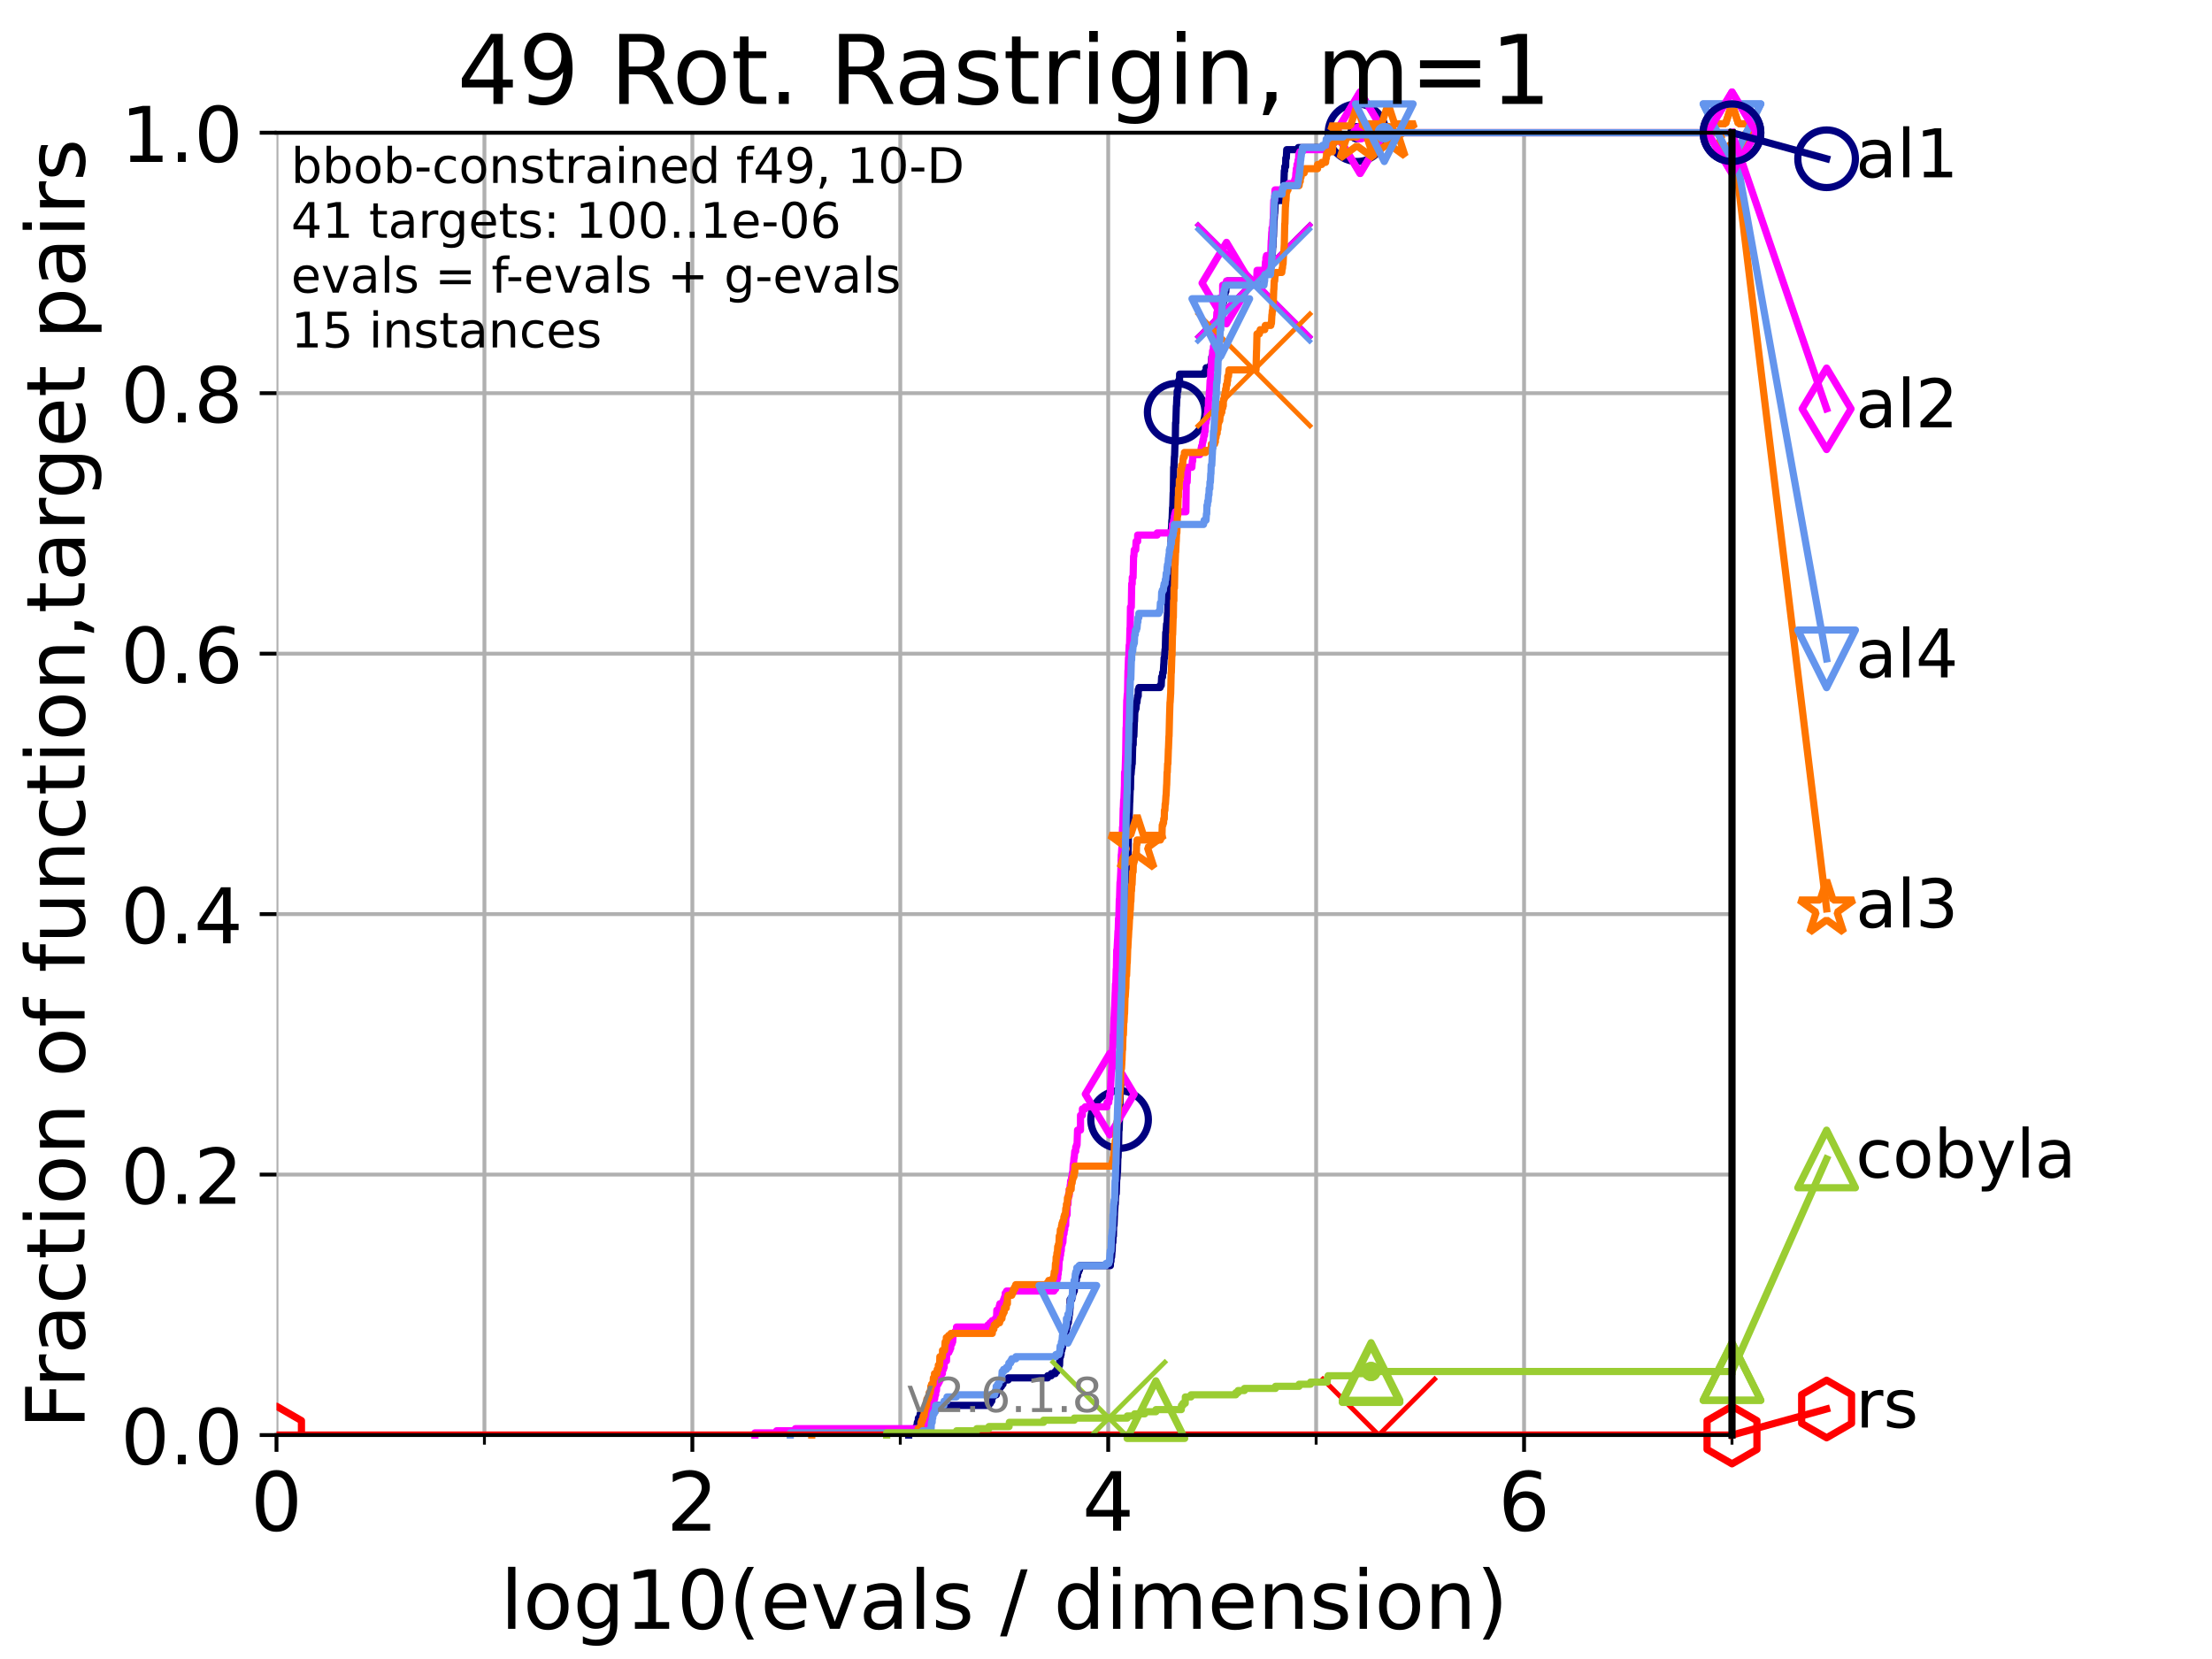 <?xml version="1.0" encoding="utf-8" standalone="no"?>
<!DOCTYPE svg PUBLIC "-//W3C//DTD SVG 1.1//EN"
  "http://www.w3.org/Graphics/SVG/1.1/DTD/svg11.dtd">
<!-- Created with matplotlib (https://matplotlib.org/) -->
<svg height="345.6pt" version="1.1" viewBox="0 0 460.8 345.6" width="460.8pt" xmlns="http://www.w3.org/2000/svg" xmlns:xlink="http://www.w3.org/1999/xlink">
 <defs>
  <style type="text/css">*{stroke-linecap:butt;stroke-linejoin:round;}</style>
 </defs>
 <g id="figure_1">
  <g id="patch_1">
   <path d="M 0 345.6 
L 460.8 345.6 
L 460.8 0 
L 0 0 
z
" style="fill:#ffffff;"/>
  </g>
  <g id="axes_1">
   <g id="patch_2">
    <path d="M 57.6 298.944 
L 360.806 298.944 
L 360.806 27.648 
L 57.6 27.648 
z
" style="fill:#ffffff;"/>
   </g>
   <g id="matplotlib.axis_1">
    <g id="xtick_1">
     <g id="line2d_1">
      <path clip-path="url(#p6f27aef492)" d="M 57.6 298.944 
L 57.6 27.648 
" style="fill:none;stroke:#b0b0b0;stroke-linecap:square;stroke-width:0.8;"/>
     </g>
     <g id="line2d_2">
      <defs>
       <path d="M 0 0 
L 0 3.5 
" id="m60f566f6ad" style="stroke:#000000;stroke-width:0.8;"/>
      </defs>
      <g>
       <use style="stroke:#000000;stroke-width:0.8;" x="57.6" xlink:href="#m60f566f6ad" y="298.944"/>
      </g>
     </g>
     <g id="text_1">
      <!-- 0 -->
      <g transform="translate(52.192 318.861)scale(0.17 -0.17)">
       <defs>
        <path d="M 31.781 66.406 
Q 24.172 66.406 20.328 58.906 
Q 16.5 51.422 16.5 36.375 
Q 16.5 21.391 20.328 13.891 
Q 24.172 6.391 31.781 6.391 
Q 39.453 6.391 43.281 13.891 
Q 47.125 21.391 47.125 36.375 
Q 47.125 51.422 43.281 58.906 
Q 39.453 66.406 31.781 66.406 
z
M 31.781 74.219 
Q 44.047 74.219 50.516 64.516 
Q 56.984 54.828 56.984 36.375 
Q 56.984 17.969 50.516 8.266 
Q 44.047 -1.422 31.781 -1.422 
Q 19.531 -1.422 13.062 8.266 
Q 6.594 17.969 6.594 36.375 
Q 6.594 54.828 13.062 64.516 
Q 19.531 74.219 31.781 74.219 
z
" id="DejaVuSans-48"/>
       </defs>
       <use xlink:href="#DejaVuSans-48"/>
      </g>
     </g>
    </g>
    <g id="xtick_2">
     <g id="line2d_3">
      <path clip-path="url(#p6f27aef492)" d="M 144.23 298.944 
L 144.23 27.648 
" style="fill:none;stroke:#b0b0b0;stroke-linecap:square;stroke-width:0.8;"/>
     </g>
     <g id="line2d_4">
      <g>
       <use style="stroke:#000000;stroke-width:0.8;" x="144.23" xlink:href="#m60f566f6ad" y="298.944"/>
      </g>
     </g>
     <g id="text_2">
      <!-- 2 -->
      <g transform="translate(138.822 318.861)scale(0.17 -0.17)">
       <defs>
        <path d="M 19.188 8.297 
L 53.609 8.297 
L 53.609 0 
L 7.328 0 
L 7.328 8.297 
Q 12.938 14.109 22.625 23.891 
Q 32.328 33.688 34.812 36.531 
Q 39.547 41.844 41.422 45.531 
Q 43.312 49.219 43.312 52.781 
Q 43.312 58.594 39.234 62.25 
Q 35.156 65.922 28.609 65.922 
Q 23.969 65.922 18.812 64.312 
Q 13.672 62.703 7.812 59.422 
L 7.812 69.391 
Q 13.766 71.781 18.938 73 
Q 24.125 74.219 28.422 74.219 
Q 39.75 74.219 46.484 68.547 
Q 53.219 62.891 53.219 53.422 
Q 53.219 48.922 51.531 44.891 
Q 49.859 40.875 45.406 35.406 
Q 44.188 33.984 37.641 27.219 
Q 31.109 20.453 19.188 8.297 
z
" id="DejaVuSans-50"/>
       </defs>
       <use xlink:href="#DejaVuSans-50"/>
      </g>
     </g>
    </g>
    <g id="xtick_3">
     <g id="line2d_5">
      <path clip-path="url(#p6f27aef492)" d="M 230.861 298.944 
L 230.861 27.648 
" style="fill:none;stroke:#b0b0b0;stroke-linecap:square;stroke-width:0.8;"/>
     </g>
     <g id="line2d_6">
      <g>
       <use style="stroke:#000000;stroke-width:0.8;" x="230.861" xlink:href="#m60f566f6ad" y="298.944"/>
      </g>
     </g>
     <g id="text_3">
      <!-- 4 -->
      <g transform="translate(225.453 318.861)scale(0.17 -0.17)">
       <defs>
        <path d="M 37.797 64.312 
L 12.891 25.391 
L 37.797 25.391 
z
M 35.203 72.906 
L 47.609 72.906 
L 47.609 25.391 
L 58.016 25.391 
L 58.016 17.188 
L 47.609 17.188 
L 47.609 0 
L 37.797 0 
L 37.797 17.188 
L 4.891 17.188 
L 4.891 26.703 
z
" id="DejaVuSans-52"/>
       </defs>
       <use xlink:href="#DejaVuSans-52"/>
      </g>
     </g>
    </g>
    <g id="xtick_4">
     <g id="line2d_7">
      <path clip-path="url(#p6f27aef492)" d="M 317.491 298.944 
L 317.491 27.648 
" style="fill:none;stroke:#b0b0b0;stroke-linecap:square;stroke-width:0.8;"/>
     </g>
     <g id="line2d_8">
      <g>
       <use style="stroke:#000000;stroke-width:0.8;" x="317.491" xlink:href="#m60f566f6ad" y="298.944"/>
      </g>
     </g>
     <g id="text_4">
      <!-- 6 -->
      <g transform="translate(312.083 318.861)scale(0.17 -0.17)">
       <defs>
        <path d="M 33.016 40.375 
Q 26.375 40.375 22.484 35.828 
Q 18.609 31.297 18.609 23.391 
Q 18.609 15.531 22.484 10.953 
Q 26.375 6.391 33.016 6.391 
Q 39.656 6.391 43.531 10.953 
Q 47.406 15.531 47.406 23.391 
Q 47.406 31.297 43.531 35.828 
Q 39.656 40.375 33.016 40.375 
z
M 52.594 71.297 
L 52.594 62.312 
Q 48.875 64.062 45.094 64.984 
Q 41.312 65.922 37.594 65.922 
Q 27.828 65.922 22.672 59.328 
Q 17.531 52.734 16.797 39.406 
Q 19.672 43.656 24.016 45.922 
Q 28.375 48.188 33.594 48.188 
Q 44.578 48.188 50.953 41.516 
Q 57.328 34.859 57.328 23.391 
Q 57.328 12.156 50.688 5.359 
Q 44.047 -1.422 33.016 -1.422 
Q 20.359 -1.422 13.672 8.266 
Q 6.984 17.969 6.984 36.375 
Q 6.984 53.656 15.188 63.938 
Q 23.391 74.219 37.203 74.219 
Q 40.922 74.219 44.703 73.484 
Q 48.484 72.75 52.594 71.297 
z
" id="DejaVuSans-54"/>
       </defs>
       <use xlink:href="#DejaVuSans-54"/>
      </g>
     </g>
    </g>
    <g id="xtick_5">
     <g id="line2d_9">
      <path clip-path="url(#p6f27aef492)" d="M 100.915 298.944 
L 100.915 27.648 
" style="fill:none;stroke:#b0b0b0;stroke-linecap:square;stroke-width:0.8;"/>
     </g>
     <g id="line2d_10">
      <defs>
       <path d="M 0 0 
L 0 2 
" id="mefe7496747" style="stroke:#000000;stroke-width:0.6;"/>
      </defs>
      <g>
       <use style="stroke:#000000;stroke-width:0.6;" x="100.915" xlink:href="#mefe7496747" y="298.944"/>
      </g>
     </g>
    </g>
    <g id="xtick_6">
     <g id="line2d_11">
      <path clip-path="url(#p6f27aef492)" d="M 187.546 298.944 
L 187.546 27.648 
" style="fill:none;stroke:#b0b0b0;stroke-linecap:square;stroke-width:0.8;"/>
     </g>
     <g id="line2d_12">
      <g>
       <use style="stroke:#000000;stroke-width:0.6;" x="187.546" xlink:href="#mefe7496747" y="298.944"/>
      </g>
     </g>
    </g>
    <g id="xtick_7">
     <g id="line2d_13">
      <path clip-path="url(#p6f27aef492)" d="M 274.176 298.944 
L 274.176 27.648 
" style="fill:none;stroke:#b0b0b0;stroke-linecap:square;stroke-width:0.8;"/>
     </g>
     <g id="line2d_14">
      <g>
       <use style="stroke:#000000;stroke-width:0.6;" x="274.176" xlink:href="#mefe7496747" y="298.944"/>
      </g>
     </g>
    </g>
    <g id="xtick_8">
     <g id="line2d_15">
      <path clip-path="url(#p6f27aef492)" d="M 360.806 298.944 
L 360.806 27.648 
" style="fill:none;stroke:#b0b0b0;stroke-linecap:square;stroke-width:0.8;"/>
     </g>
     <g id="line2d_16">
      <g>
       <use style="stroke:#000000;stroke-width:0.6;" x="360.806" xlink:href="#mefe7496747" y="298.944"/>
      </g>
     </g>
    </g>
    <g id="text_5">
     <!-- log10(evals / dimension) -->
     <g transform="translate(104.239 339.314)scale(0.17 -0.17)">
      <defs>
       <path d="M 9.422 75.984 
L 18.406 75.984 
L 18.406 0 
L 9.422 0 
z
" id="DejaVuSans-108"/>
       <path d="M 30.609 48.391 
Q 23.391 48.391 19.188 42.75 
Q 14.984 37.109 14.984 27.297 
Q 14.984 17.484 19.156 11.844 
Q 23.344 6.203 30.609 6.203 
Q 37.797 6.203 41.984 11.859 
Q 46.188 17.531 46.188 27.297 
Q 46.188 37.016 41.984 42.703 
Q 37.797 48.391 30.609 48.391 
z
M 30.609 56 
Q 42.328 56 49.016 48.375 
Q 55.719 40.766 55.719 27.297 
Q 55.719 13.875 49.016 6.219 
Q 42.328 -1.422 30.609 -1.422 
Q 18.844 -1.422 12.172 6.219 
Q 5.516 13.875 5.516 27.297 
Q 5.516 40.766 12.172 48.375 
Q 18.844 56 30.609 56 
z
" id="DejaVuSans-111"/>
       <path d="M 45.406 27.984 
Q 45.406 37.75 41.375 43.109 
Q 37.359 48.484 30.078 48.484 
Q 22.859 48.484 18.828 43.109 
Q 14.797 37.75 14.797 27.984 
Q 14.797 18.266 18.828 12.891 
Q 22.859 7.516 30.078 7.516 
Q 37.359 7.516 41.375 12.891 
Q 45.406 18.266 45.406 27.984 
z
M 54.391 6.781 
Q 54.391 -7.172 48.188 -13.984 
Q 42 -20.797 29.203 -20.797 
Q 24.469 -20.797 20.266 -20.094 
Q 16.062 -19.391 12.109 -17.922 
L 12.109 -9.188 
Q 16.062 -11.328 19.922 -12.344 
Q 23.781 -13.375 27.781 -13.375 
Q 36.625 -13.375 41.016 -8.766 
Q 45.406 -4.156 45.406 5.172 
L 45.406 9.625 
Q 42.625 4.781 38.281 2.391 
Q 33.938 0 27.875 0 
Q 17.828 0 11.672 7.656 
Q 5.516 15.328 5.516 27.984 
Q 5.516 40.672 11.672 48.328 
Q 17.828 56 27.875 56 
Q 33.938 56 38.281 53.609 
Q 42.625 51.219 45.406 46.391 
L 45.406 54.688 
L 54.391 54.688 
z
" id="DejaVuSans-103"/>
       <path d="M 12.406 8.297 
L 28.516 8.297 
L 28.516 63.922 
L 10.984 60.406 
L 10.984 69.391 
L 28.422 72.906 
L 38.281 72.906 
L 38.281 8.297 
L 54.391 8.297 
L 54.391 0 
L 12.406 0 
z
" id="DejaVuSans-49"/>
       <path d="M 31 75.875 
Q 24.469 64.656 21.281 53.656 
Q 18.109 42.672 18.109 31.391 
Q 18.109 20.125 21.312 9.062 
Q 24.516 -2 31 -13.188 
L 23.188 -13.188 
Q 15.875 -1.703 12.234 9.375 
Q 8.594 20.453 8.594 31.391 
Q 8.594 42.281 12.203 53.312 
Q 15.828 64.359 23.188 75.875 
z
" id="DejaVuSans-40"/>
       <path d="M 56.203 29.594 
L 56.203 25.203 
L 14.891 25.203 
Q 15.484 15.922 20.484 11.062 
Q 25.484 6.203 34.422 6.203 
Q 39.594 6.203 44.453 7.469 
Q 49.312 8.734 54.109 11.281 
L 54.109 2.781 
Q 49.266 0.734 44.188 -0.344 
Q 39.109 -1.422 33.891 -1.422 
Q 20.797 -1.422 13.156 6.188 
Q 5.516 13.812 5.516 26.812 
Q 5.516 40.234 12.766 48.109 
Q 20.016 56 32.328 56 
Q 43.359 56 49.781 48.891 
Q 56.203 41.797 56.203 29.594 
z
M 47.219 32.234 
Q 47.125 39.594 43.094 43.984 
Q 39.062 48.391 32.422 48.391 
Q 24.906 48.391 20.391 44.141 
Q 15.875 39.891 15.188 32.172 
z
" id="DejaVuSans-101"/>
       <path d="M 2.984 54.688 
L 12.5 54.688 
L 29.594 8.797 
L 46.688 54.688 
L 56.203 54.688 
L 35.688 0 
L 23.484 0 
z
" id="DejaVuSans-118"/>
       <path d="M 34.281 27.484 
Q 23.391 27.484 19.188 25 
Q 14.984 22.516 14.984 16.5 
Q 14.984 11.719 18.141 8.906 
Q 21.297 6.109 26.703 6.109 
Q 34.188 6.109 38.703 11.406 
Q 43.219 16.703 43.219 25.484 
L 43.219 27.484 
z
M 52.203 31.203 
L 52.203 0 
L 43.219 0 
L 43.219 8.297 
Q 40.141 3.328 35.547 0.953 
Q 30.953 -1.422 24.312 -1.422 
Q 15.922 -1.422 10.953 3.297 
Q 6 8.016 6 15.922 
Q 6 25.141 12.172 29.828 
Q 18.359 34.516 30.609 34.516 
L 43.219 34.516 
L 43.219 35.406 
Q 43.219 41.609 39.141 45 
Q 35.062 48.391 27.688 48.391 
Q 23 48.391 18.547 47.266 
Q 14.109 46.141 10.016 43.891 
L 10.016 52.203 
Q 14.938 54.109 19.578 55.047 
Q 24.219 56 28.609 56 
Q 40.484 56 46.344 49.844 
Q 52.203 43.703 52.203 31.203 
z
" id="DejaVuSans-97"/>
       <path d="M 44.281 53.078 
L 44.281 44.578 
Q 40.484 46.531 36.375 47.5 
Q 32.281 48.484 27.875 48.484 
Q 21.188 48.484 17.844 46.438 
Q 14.5 44.391 14.5 40.281 
Q 14.5 37.156 16.891 35.375 
Q 19.281 33.594 26.516 31.984 
L 29.594 31.297 
Q 39.156 29.25 43.188 25.516 
Q 47.219 21.781 47.219 15.094 
Q 47.219 7.469 41.188 3.016 
Q 35.156 -1.422 24.609 -1.422 
Q 20.219 -1.422 15.453 -0.562 
Q 10.688 0.297 5.422 2 
L 5.422 11.281 
Q 10.406 8.688 15.234 7.391 
Q 20.062 6.109 24.812 6.109 
Q 31.156 6.109 34.562 8.281 
Q 37.984 10.453 37.984 14.406 
Q 37.984 18.062 35.516 20.016 
Q 33.062 21.969 24.703 23.781 
L 21.578 24.516 
Q 13.234 26.266 9.516 29.906 
Q 5.812 33.547 5.812 39.891 
Q 5.812 47.609 11.281 51.797 
Q 16.75 56 26.812 56 
Q 31.781 56 36.172 55.266 
Q 40.578 54.547 44.281 53.078 
z
" id="DejaVuSans-115"/>
       <path id="DejaVuSans-32"/>
       <path d="M 25.391 72.906 
L 33.688 72.906 
L 8.297 -9.281 
L 0 -9.281 
z
" id="DejaVuSans-47"/>
       <path d="M 45.406 46.391 
L 45.406 75.984 
L 54.391 75.984 
L 54.391 0 
L 45.406 0 
L 45.406 8.203 
Q 42.578 3.328 38.25 0.953 
Q 33.938 -1.422 27.875 -1.422 
Q 17.969 -1.422 11.734 6.484 
Q 5.516 14.406 5.516 27.297 
Q 5.516 40.188 11.734 48.094 
Q 17.969 56 27.875 56 
Q 33.938 56 38.25 53.625 
Q 42.578 51.266 45.406 46.391 
z
M 14.797 27.297 
Q 14.797 17.391 18.875 11.75 
Q 22.953 6.109 30.078 6.109 
Q 37.203 6.109 41.297 11.75 
Q 45.406 17.391 45.406 27.297 
Q 45.406 37.203 41.297 42.844 
Q 37.203 48.484 30.078 48.484 
Q 22.953 48.484 18.875 42.844 
Q 14.797 37.203 14.797 27.297 
z
" id="DejaVuSans-100"/>
       <path d="M 9.422 54.688 
L 18.406 54.688 
L 18.406 0 
L 9.422 0 
z
M 9.422 75.984 
L 18.406 75.984 
L 18.406 64.594 
L 9.422 64.594 
z
" id="DejaVuSans-105"/>
       <path d="M 52 44.188 
Q 55.375 50.25 60.062 53.125 
Q 64.75 56 71.094 56 
Q 79.641 56 84.281 50.016 
Q 88.922 44.047 88.922 33.016 
L 88.922 0 
L 79.891 0 
L 79.891 32.719 
Q 79.891 40.578 77.094 44.375 
Q 74.312 48.188 68.609 48.188 
Q 61.625 48.188 57.562 43.547 
Q 53.516 38.922 53.516 30.906 
L 53.516 0 
L 44.484 0 
L 44.484 32.719 
Q 44.484 40.625 41.703 44.406 
Q 38.922 48.188 33.109 48.188 
Q 26.219 48.188 22.156 43.531 
Q 18.109 38.875 18.109 30.906 
L 18.109 0 
L 9.078 0 
L 9.078 54.688 
L 18.109 54.688 
L 18.109 46.188 
Q 21.188 51.219 25.484 53.609 
Q 29.781 56 35.688 56 
Q 41.656 56 45.828 52.969 
Q 50 49.953 52 44.188 
z
" id="DejaVuSans-109"/>
       <path d="M 54.891 33.016 
L 54.891 0 
L 45.906 0 
L 45.906 32.719 
Q 45.906 40.484 42.875 44.328 
Q 39.844 48.188 33.797 48.188 
Q 26.516 48.188 22.312 43.547 
Q 18.109 38.922 18.109 30.906 
L 18.109 0 
L 9.078 0 
L 9.078 54.688 
L 18.109 54.688 
L 18.109 46.188 
Q 21.344 51.125 25.703 53.562 
Q 30.078 56 35.797 56 
Q 45.219 56 50.047 50.172 
Q 54.891 44.344 54.891 33.016 
z
" id="DejaVuSans-110"/>
       <path d="M 8.016 75.875 
L 15.828 75.875 
Q 23.141 64.359 26.781 53.312 
Q 30.422 42.281 30.422 31.391 
Q 30.422 20.453 26.781 9.375 
Q 23.141 -1.703 15.828 -13.188 
L 8.016 -13.188 
Q 14.5 -2 17.703 9.062 
Q 20.906 20.125 20.906 31.391 
Q 20.906 42.672 17.703 53.656 
Q 14.5 64.656 8.016 75.875 
z
" id="DejaVuSans-41"/>
      </defs>
      <use xlink:href="#DejaVuSans-108"/>
      <use x="27.783" xlink:href="#DejaVuSans-111"/>
      <use x="88.965" xlink:href="#DejaVuSans-103"/>
      <use x="152.441" xlink:href="#DejaVuSans-49"/>
      <use x="216.064" xlink:href="#DejaVuSans-48"/>
      <use x="279.688" xlink:href="#DejaVuSans-40"/>
      <use x="318.701" xlink:href="#DejaVuSans-101"/>
      <use x="380.225" xlink:href="#DejaVuSans-118"/>
      <use x="439.404" xlink:href="#DejaVuSans-97"/>
      <use x="500.684" xlink:href="#DejaVuSans-108"/>
      <use x="528.467" xlink:href="#DejaVuSans-115"/>
      <use x="580.566" xlink:href="#DejaVuSans-32"/>
      <use x="612.354" xlink:href="#DejaVuSans-47"/>
      <use x="646.045" xlink:href="#DejaVuSans-32"/>
      <use x="677.832" xlink:href="#DejaVuSans-100"/>
      <use x="741.309" xlink:href="#DejaVuSans-105"/>
      <use x="769.092" xlink:href="#DejaVuSans-109"/>
      <use x="866.504" xlink:href="#DejaVuSans-101"/>
      <use x="928.027" xlink:href="#DejaVuSans-110"/>
      <use x="991.406" xlink:href="#DejaVuSans-115"/>
      <use x="1043.506" xlink:href="#DejaVuSans-105"/>
      <use x="1071.289" xlink:href="#DejaVuSans-111"/>
      <use x="1132.471" xlink:href="#DejaVuSans-110"/>
      <use x="1195.85" xlink:href="#DejaVuSans-41"/>
     </g>
    </g>
   </g>
   <g id="matplotlib.axis_2">
    <g id="ytick_1">
     <g id="line2d_17">
      <path clip-path="url(#p6f27aef492)" d="M 57.6 298.944 
L 360.806 298.944 
" style="fill:none;stroke:#b0b0b0;stroke-linecap:square;stroke-width:0.8;"/>
     </g>
     <g id="line2d_18">
      <defs>
       <path d="M 0 0 
L -3.5 0 
" id="madd47807b4" style="stroke:#000000;stroke-width:0.8;"/>
      </defs>
      <g>
       <use style="stroke:#000000;stroke-width:0.8;" x="57.6" xlink:href="#madd47807b4" y="298.944"/>
      </g>
     </g>
     <g id="text_6">
      <!-- 0.0 -->
      <g transform="translate(25.155 305.023)scale(0.16 -0.16)">
       <defs>
        <path d="M 10.688 12.406 
L 21 12.406 
L 21 0 
L 10.688 0 
z
" id="DejaVuSans-46"/>
       </defs>
       <use xlink:href="#DejaVuSans-48"/>
       <use x="63.623" xlink:href="#DejaVuSans-46"/>
       <use x="95.41" xlink:href="#DejaVuSans-48"/>
      </g>
     </g>
    </g>
    <g id="ytick_2">
     <g id="line2d_19">
      <path clip-path="url(#p6f27aef492)" d="M 57.6 244.685 
L 360.806 244.685 
" style="fill:none;stroke:#b0b0b0;stroke-linecap:square;stroke-width:0.8;"/>
     </g>
     <g id="line2d_20">
      <g>
       <use style="stroke:#000000;stroke-width:0.8;" x="57.6" xlink:href="#madd47807b4" y="244.685"/>
      </g>
     </g>
     <g id="text_7">
      <!-- 0.2 -->
      <g transform="translate(25.155 250.764)scale(0.16 -0.16)">
       <use xlink:href="#DejaVuSans-48"/>
       <use x="63.623" xlink:href="#DejaVuSans-46"/>
       <use x="95.41" xlink:href="#DejaVuSans-50"/>
      </g>
     </g>
    </g>
    <g id="ytick_3">
     <g id="line2d_21">
      <path clip-path="url(#p6f27aef492)" d="M 57.6 190.426 
L 360.806 190.426 
" style="fill:none;stroke:#b0b0b0;stroke-linecap:square;stroke-width:0.8;"/>
     </g>
     <g id="line2d_22">
      <g>
       <use style="stroke:#000000;stroke-width:0.8;" x="57.6" xlink:href="#madd47807b4" y="190.426"/>
      </g>
     </g>
     <g id="text_8">
      <!-- 0.4 -->
      <g transform="translate(25.155 196.504)scale(0.16 -0.16)">
       <use xlink:href="#DejaVuSans-48"/>
       <use x="63.623" xlink:href="#DejaVuSans-46"/>
       <use x="95.41" xlink:href="#DejaVuSans-52"/>
      </g>
     </g>
    </g>
    <g id="ytick_4">
     <g id="line2d_23">
      <path clip-path="url(#p6f27aef492)" d="M 57.6 136.166 
L 360.806 136.166 
" style="fill:none;stroke:#b0b0b0;stroke-linecap:square;stroke-width:0.8;"/>
     </g>
     <g id="line2d_24">
      <g>
       <use style="stroke:#000000;stroke-width:0.8;" x="57.6" xlink:href="#madd47807b4" y="136.166"/>
      </g>
     </g>
     <g id="text_9">
      <!-- 0.6 -->
      <g transform="translate(25.155 142.245)scale(0.16 -0.16)">
       <use xlink:href="#DejaVuSans-48"/>
       <use x="63.623" xlink:href="#DejaVuSans-46"/>
       <use x="95.41" xlink:href="#DejaVuSans-54"/>
      </g>
     </g>
    </g>
    <g id="ytick_5">
     <g id="line2d_25">
      <path clip-path="url(#p6f27aef492)" d="M 57.6 81.907 
L 360.806 81.907 
" style="fill:none;stroke:#b0b0b0;stroke-linecap:square;stroke-width:0.8;"/>
     </g>
     <g id="line2d_26">
      <g>
       <use style="stroke:#000000;stroke-width:0.8;" x="57.6" xlink:href="#madd47807b4" y="81.907"/>
      </g>
     </g>
     <g id="text_10">
      <!-- 0.8 -->
      <g transform="translate(25.155 87.986)scale(0.16 -0.16)">
       <defs>
        <path d="M 31.781 34.625 
Q 24.75 34.625 20.719 30.859 
Q 16.703 27.094 16.703 20.516 
Q 16.703 13.922 20.719 10.156 
Q 24.75 6.391 31.781 6.391 
Q 38.812 6.391 42.859 10.172 
Q 46.922 13.969 46.922 20.516 
Q 46.922 27.094 42.891 30.859 
Q 38.875 34.625 31.781 34.625 
z
M 21.922 38.812 
Q 15.578 40.375 12.031 44.719 
Q 8.5 49.078 8.5 55.328 
Q 8.5 64.062 14.719 69.141 
Q 20.953 74.219 31.781 74.219 
Q 42.672 74.219 48.875 69.141 
Q 55.078 64.062 55.078 55.328 
Q 55.078 49.078 51.531 44.719 
Q 48 40.375 41.703 38.812 
Q 48.828 37.156 52.797 32.312 
Q 56.781 27.484 56.781 20.516 
Q 56.781 9.906 50.312 4.234 
Q 43.844 -1.422 31.781 -1.422 
Q 19.734 -1.422 13.25 4.234 
Q 6.781 9.906 6.781 20.516 
Q 6.781 27.484 10.781 32.312 
Q 14.797 37.156 21.922 38.812 
z
M 18.312 54.391 
Q 18.312 48.734 21.844 45.562 
Q 25.391 42.391 31.781 42.391 
Q 38.141 42.391 41.719 45.562 
Q 45.312 48.734 45.312 54.391 
Q 45.312 60.062 41.719 63.234 
Q 38.141 66.406 31.781 66.406 
Q 25.391 66.406 21.844 63.234 
Q 18.312 60.062 18.312 54.391 
z
" id="DejaVuSans-56"/>
       </defs>
       <use xlink:href="#DejaVuSans-48"/>
       <use x="63.623" xlink:href="#DejaVuSans-46"/>
       <use x="95.41" xlink:href="#DejaVuSans-56"/>
      </g>
     </g>
    </g>
    <g id="ytick_6">
     <g id="line2d_27">
      <path clip-path="url(#p6f27aef492)" d="M 57.6 27.648 
L 360.806 27.648 
" style="fill:none;stroke:#b0b0b0;stroke-linecap:square;stroke-width:0.8;"/>
     </g>
     <g id="line2d_28">
      <g>
       <use style="stroke:#000000;stroke-width:0.8;" x="57.6" xlink:href="#madd47807b4" y="27.648"/>
      </g>
     </g>
     <g id="text_11">
      <!-- 1.0 -->
      <g transform="translate(25.155 33.727)scale(0.16 -0.16)">
       <use xlink:href="#DejaVuSans-49"/>
       <use x="63.623" xlink:href="#DejaVuSans-46"/>
       <use x="95.41" xlink:href="#DejaVuSans-48"/>
      </g>
     </g>
    </g>
    <g id="text_12">
     <!-- Fraction of function,target pairs -->
     <g transform="translate(17.62 297.681)rotate(-90)scale(0.17 -0.17)">
      <defs>
       <path d="M 9.812 72.906 
L 51.703 72.906 
L 51.703 64.594 
L 19.672 64.594 
L 19.672 43.109 
L 48.578 43.109 
L 48.578 34.812 
L 19.672 34.812 
L 19.672 0 
L 9.812 0 
z
" id="DejaVuSans-70"/>
       <path d="M 41.109 46.297 
Q 39.594 47.172 37.812 47.578 
Q 36.031 48 33.891 48 
Q 26.266 48 22.188 43.047 
Q 18.109 38.094 18.109 28.812 
L 18.109 0 
L 9.078 0 
L 9.078 54.688 
L 18.109 54.688 
L 18.109 46.188 
Q 20.953 51.172 25.484 53.578 
Q 30.031 56 36.531 56 
Q 37.453 56 38.578 55.875 
Q 39.703 55.766 41.062 55.516 
z
" id="DejaVuSans-114"/>
       <path d="M 48.781 52.594 
L 48.781 44.188 
Q 44.969 46.297 41.141 47.344 
Q 37.312 48.391 33.406 48.391 
Q 24.656 48.391 19.812 42.844 
Q 14.984 37.312 14.984 27.297 
Q 14.984 17.281 19.812 11.734 
Q 24.656 6.203 33.406 6.203 
Q 37.312 6.203 41.141 7.25 
Q 44.969 8.297 48.781 10.406 
L 48.781 2.094 
Q 45.016 0.344 40.984 -0.531 
Q 36.969 -1.422 32.422 -1.422 
Q 20.062 -1.422 12.781 6.344 
Q 5.516 14.109 5.516 27.297 
Q 5.516 40.672 12.859 48.328 
Q 20.219 56 33.016 56 
Q 37.156 56 41.109 55.141 
Q 45.062 54.297 48.781 52.594 
z
" id="DejaVuSans-99"/>
       <path d="M 18.312 70.219 
L 18.312 54.688 
L 36.812 54.688 
L 36.812 47.703 
L 18.312 47.703 
L 18.312 18.016 
Q 18.312 11.328 20.141 9.422 
Q 21.969 7.516 27.594 7.516 
L 36.812 7.516 
L 36.812 0 
L 27.594 0 
Q 17.188 0 13.234 3.875 
Q 9.281 7.766 9.281 18.016 
L 9.281 47.703 
L 2.688 47.703 
L 2.688 54.688 
L 9.281 54.688 
L 9.281 70.219 
z
" id="DejaVuSans-116"/>
       <path d="M 37.109 75.984 
L 37.109 68.5 
L 28.516 68.5 
Q 23.688 68.5 21.797 66.547 
Q 19.922 64.594 19.922 59.516 
L 19.922 54.688 
L 34.719 54.688 
L 34.719 47.703 
L 19.922 47.703 
L 19.922 0 
L 10.891 0 
L 10.891 47.703 
L 2.297 47.703 
L 2.297 54.688 
L 10.891 54.688 
L 10.891 58.5 
Q 10.891 67.625 15.141 71.797 
Q 19.391 75.984 28.609 75.984 
z
" id="DejaVuSans-102"/>
       <path d="M 8.5 21.578 
L 8.5 54.688 
L 17.484 54.688 
L 17.484 21.922 
Q 17.484 14.156 20.5 10.266 
Q 23.531 6.391 29.594 6.391 
Q 36.859 6.391 41.078 11.031 
Q 45.312 15.672 45.312 23.688 
L 45.312 54.688 
L 54.297 54.688 
L 54.297 0 
L 45.312 0 
L 45.312 8.406 
Q 42.047 3.422 37.719 1 
Q 33.406 -1.422 27.688 -1.422 
Q 18.266 -1.422 13.375 4.438 
Q 8.5 10.297 8.5 21.578 
z
M 31.109 56 
z
" id="DejaVuSans-117"/>
       <path d="M 11.719 12.406 
L 22.016 12.406 
L 22.016 4 
L 14.016 -11.625 
L 7.719 -11.625 
L 11.719 4 
z
" id="DejaVuSans-44"/>
       <path d="M 18.109 8.203 
L 18.109 -20.797 
L 9.078 -20.797 
L 9.078 54.688 
L 18.109 54.688 
L 18.109 46.391 
Q 20.953 51.266 25.266 53.625 
Q 29.594 56 35.594 56 
Q 45.562 56 51.781 48.094 
Q 58.016 40.188 58.016 27.297 
Q 58.016 14.406 51.781 6.484 
Q 45.562 -1.422 35.594 -1.422 
Q 29.594 -1.422 25.266 0.953 
Q 20.953 3.328 18.109 8.203 
z
M 48.688 27.297 
Q 48.688 37.203 44.609 42.844 
Q 40.531 48.484 33.406 48.484 
Q 26.266 48.484 22.188 42.844 
Q 18.109 37.203 18.109 27.297 
Q 18.109 17.391 22.188 11.75 
Q 26.266 6.109 33.406 6.109 
Q 40.531 6.109 44.609 11.75 
Q 48.688 17.391 48.688 27.297 
z
" id="DejaVuSans-112"/>
      </defs>
      <use xlink:href="#DejaVuSans-70"/>
      <use x="50.27" xlink:href="#DejaVuSans-114"/>
      <use x="91.383" xlink:href="#DejaVuSans-97"/>
      <use x="152.662" xlink:href="#DejaVuSans-99"/>
      <use x="207.643" xlink:href="#DejaVuSans-116"/>
      <use x="246.852" xlink:href="#DejaVuSans-105"/>
      <use x="274.635" xlink:href="#DejaVuSans-111"/>
      <use x="335.816" xlink:href="#DejaVuSans-110"/>
      <use x="399.195" xlink:href="#DejaVuSans-32"/>
      <use x="430.982" xlink:href="#DejaVuSans-111"/>
      <use x="492.164" xlink:href="#DejaVuSans-102"/>
      <use x="527.369" xlink:href="#DejaVuSans-32"/>
      <use x="559.156" xlink:href="#DejaVuSans-102"/>
      <use x="594.361" xlink:href="#DejaVuSans-117"/>
      <use x="657.74" xlink:href="#DejaVuSans-110"/>
      <use x="721.119" xlink:href="#DejaVuSans-99"/>
      <use x="776.1" xlink:href="#DejaVuSans-116"/>
      <use x="815.309" xlink:href="#DejaVuSans-105"/>
      <use x="843.092" xlink:href="#DejaVuSans-111"/>
      <use x="904.273" xlink:href="#DejaVuSans-110"/>
      <use x="967.652" xlink:href="#DejaVuSans-44"/>
      <use x="999.439" xlink:href="#DejaVuSans-116"/>
      <use x="1038.648" xlink:href="#DejaVuSans-97"/>
      <use x="1099.928" xlink:href="#DejaVuSans-114"/>
      <use x="1139.291" xlink:href="#DejaVuSans-103"/>
      <use x="1202.768" xlink:href="#DejaVuSans-101"/>
      <use x="1264.291" xlink:href="#DejaVuSans-116"/>
      <use x="1303.5" xlink:href="#DejaVuSans-32"/>
      <use x="1335.287" xlink:href="#DejaVuSans-112"/>
      <use x="1398.764" xlink:href="#DejaVuSans-97"/>
      <use x="1460.043" xlink:href="#DejaVuSans-105"/>
      <use x="1487.826" xlink:href="#DejaVuSans-114"/>
      <use x="1528.939" xlink:href="#DejaVuSans-115"/>
     </g>
    </g>
   </g>
   <g id="line2d_29">
    <defs>
     <path d="M 0 1.5 
C 0.398 1.5 0.779 1.342 1.061 1.061 
C 1.342 0.779 1.5 0.398 1.5 0 
C 1.5 -0.398 1.342 -0.779 1.061 -1.061 
C 0.779 -1.342 0.398 -1.5 0 -1.5 
C -0.398 -1.5 -0.779 -1.342 -1.061 -1.061 
C -1.342 -0.779 -1.5 -0.398 -1.5 0 
C -1.5 0.398 -1.342 0.779 -1.061 1.061 
C -0.779 1.342 -0.398 1.5 0 1.5 
z
" id="m2f6a6b9bc0" style="stroke:#000080;"/>
    </defs>
    <g>
     <use style="fill:#000080;stroke:#000080;" x="282.69" xlink:href="#m2f6a6b9bc0" y="27.648"/>
     <use style="fill:#000080;stroke:#000080;" x="282.69" xlink:href="#m2f6a6b9bc0" y="27.648"/>
    </g>
   </g>
   <g id="line2d_30">
    <path d="M 189.296 298.944 
L 189.296 298.503 
L 190.251 298.503 
L 190.251 298.062 
L 190.763 298.062 
L 190.848 297.179 
L 191.005 297.179 
L 191.099 296.297 
L 191.251 296.297 
L 191.322 295.415 
L 191.591 295.415 
L 191.688 294.533 
L 191.922 294.533 
L 191.922 294.092 
L 194.138 294.092 
L 194.215 293.209 
L 194.299 293.209 
L 194.299 292.768 
L 205.991 292.768 
L 205.991 292.327 
L 206.316 292.327 
L 206.316 291.886 
L 206.591 291.886 
L 206.688 291.004 
L 206.892 291.004 
L 206.892 290.562 
L 207.553 290.562 
L 207.553 290.121 
L 207.69 290.121 
L 207.693 289.239 
L 208.313 289.239 
L 208.313 288.798 
L 208.636 288.798 
L 208.636 288.357 
L 208.948 288.357 
L 209.019 287.475 
L 210.028 287.475 
L 210.028 287.033 
L 218.253 287.033 
L 218.253 286.592 
L 219.005 286.592 
L 219.005 286.151 
L 219.827 286.151 
L 219.827 285.71 
L 220.172 285.71 
L 220.172 285.269 
L 220.392 285.269 
L 220.392 284.828 
L 220.564 284.828 
L 220.564 284.387 
L 220.729 284.387 
L 220.784 282.622 
L 220.936 282.622 
L 220.936 282.181 
L 221.047 282.181 
L 221.052 281.299 
L 221.2 281.299 
L 221.2 280.858 
L 221.326 280.858 
L 221.425 279.975 
L 221.503 279.975 
L 221.592 278.652 
L 221.617 278.652 
L 221.617 278.211 
L 221.728 278.211 
L 221.728 277.329 
L 222.12 277.329 
L 222.2 276.446 
L 222.321 276.446 
L 222.394 275.564 
L 222.56 275.564 
L 222.601 274.682 
L 222.675 274.682 
L 222.736 273.799 
L 222.807 273.799 
L 222.908 272.476 
L 222.919 272.476 
L 222.919 270.712 
L 223.266 270.712 
L 223.266 270.27 
L 223.391 270.27 
L 223.491 269.388 
L 223.607 269.388 
L 223.607 268.947 
L 223.796 268.947 
L 223.834 267.624 
L 224.023 267.624 
L 224.043 266.741 
L 224.217 266.741 
L 224.217 265.859 
L 224.463 265.859 
L 224.492 264.977 
L 224.701 264.977 
L 224.701 264.536 
L 224.886 264.536 
L 224.93 263.653 
L 231.312 263.653 
L 231.325 262.771 
L 231.434 262.771 
L 231.463 261.889 
L 231.56 261.889 
L 231.662 260.566 
L 231.69 260.566 
L 231.738 258.801 
L 231.83 258.801 
L 231.869 257.478 
L 231.949 257.478 
L 231.991 255.272 
L 232.073 255.272 
L 232.183 252.625 
L 232.187 252.625 
L 232.291 250.861 
L 232.329 250.861 
L 232.436 248.655 
L 232.535 248.655 
L 232.633 245.567 
L 232.68 245.567 
L 232.761 244.244 
L 232.792 244.244 
L 232.867 241.156 
L 232.909 241.156 
L 233.001 238.509 
L 233.026 238.509 
L 233.087 235.421 
L 233.137 235.421 
L 233.236 232.333 
L 233.255 232.333 
L 233.361 227.481 
L 233.444 227.481 
L 233.551 221.746 
L 233.57 221.746 
L 233.649 219.981 
L 233.707 219.981 
L 233.768 215.57 
L 233.82 215.57 
L 233.924 208.953 
L 233.951 208.953 
L 233.999 206.306 
L 234.088 206.306 
L 234.171 202.336 
L 234.205 202.336 
L 234.309 197.925 
L 234.333 197.925 
L 234.424 193.514 
L 234.457 193.514 
L 234.496 190.426 
L 234.575 190.426 
L 234.685 184.25 
L 234.767 184.25 
L 234.874 181.162 
L 234.878 181.162 
L 234.96 178.515 
L 234.99 178.515 
L 235.099 172.78 
L 235.109 172.78 
L 235.19 170.575 
L 235.226 170.575 
L 235.335 167.046 
L 235.355 167.046 
L 235.442 164.399 
L 235.502 164.399 
L 235.552 161.311 
L 235.625 161.311 
L 235.717 159.988 
L 235.751 159.988 
L 235.809 159.105 
L 235.868 159.105 
L 235.967 155.135 
L 236.064 155.135 
L 236.091 153.371 
L 236.203 153.371 
L 236.313 150.283 
L 236.343 150.283 
L 236.412 148.077 
L 236.512 148.077 
L 236.512 147.636 
L 236.649 147.636 
L 236.742 146.312 
L 236.855 146.312 
L 236.927 145.43 
L 236.972 145.43 
L 236.972 144.989 
L 237.113 144.989 
L 237.12 143.666 
L 237.264 143.666 
L 237.264 143.225 
L 241.666 143.225 
L 241.666 142.783 
L 241.904 142.783 
L 241.99 141.019 
L 242.178 141.019 
L 242.198 140.137 
L 242.326 140.137 
L 242.431 138.372 
L 242.449 138.372 
L 242.506 137.049 
L 242.6 137.049 
L 242.7 135.284 
L 242.75 135.284 
L 242.847 131.755 
L 242.922 131.755 
L 243.019 129.991 
L 243.11 129.991 
L 243.215 127.785 
L 243.259 127.785 
L 243.361 124.256 
L 243.405 124.256 
L 243.474 122.932 
L 243.523 122.932 
L 243.596 120.286 
L 243.641 120.286 
L 243.716 117.198 
L 243.802 117.198 
L 243.894 114.551 
L 243.919 114.551 
L 244.011 110.14 
L 244.031 110.14 
L 244.123 108.375 
L 244.159 108.375 
L 244.268 105.728 
L 244.306 105.728 
L 244.394 102.64 
L 244.423 102.64 
L 244.503 97.347 
L 244.548 97.347 
L 244.652 95.141 
L 244.687 95.141 
L 244.766 92.494 
L 244.828 92.494 
L 244.893 88.083 
L 244.951 88.083 
L 245.054 84.554 
L 245.089 84.554 
L 245.158 82.789 
L 245.216 82.789 
L 245.233 81.466 
L 245.367 81.466 
L 245.476 80.143 
L 245.533 80.143 
L 245.533 79.26 
L 245.722 79.26 
L 245.734 77.937 
L 250.949 77.937 
L 250.949 77.496 
L 251.262 77.496 
L 251.262 76.614 
L 252.092 76.614 
L 252.092 76.172 
L 252.295 76.172 
L 252.369 74.849 
L 252.427 74.849 
L 252.427 74.408 
L 252.643 74.408 
L 252.643 73.967 
L 252.793 73.967 
L 252.888 72.643 
L 252.999 72.643 
L 253.105 71.32 
L 253.293 71.32 
L 253.321 70.438 
L 253.465 70.438 
L 253.549 69.556 
L 253.649 69.556 
L 253.749 68.673 
L 253.814 68.673 
L 253.838 67.791 
L 253.982 67.791 
L 254.072 66.026 
L 254.265 66.026 
L 254.374 65.144 
L 254.515 65.144 
L 254.616 64.262 
L 254.658 64.262 
L 254.662 62.939 
L 254.907 62.939 
L 254.907 61.615 
L 255.145 61.615 
L 255.235 60.733 
L 255.365 60.733 
L 255.386 59.851 
L 255.52 59.851 
L 255.598 58.968 
L 255.743 58.968 
L 255.743 58.527 
L 263.37 58.527 
L 263.409 57.204 
L 263.506 57.204 
L 263.585 55.88 
L 263.697 55.88 
L 263.697 55.439 
L 264.859 55.439 
L 264.964 53.234 
L 265.019 53.234 
L 265.123 51.469 
L 265.153 51.469 
L 265.253 49.263 
L 265.284 49.263 
L 265.394 45.734 
L 265.429 45.734 
L 265.513 44.411 
L 265.544 44.411 
L 265.648 42.205 
L 265.767 42.205 
L 265.767 41.764 
L 267.172 41.764 
L 267.244 40.882 
L 267.33 40.882 
L 267.438 38.676 
L 267.444 38.676 
L 267.543 35.588 
L 267.626 35.588 
L 267.646 34.706 
L 267.823 34.706 
L 267.851 32.942 
L 267.967 32.942 
L 268.048 31.177 
L 270.465 31.177 
L 270.465 30.736 
L 276.296 30.736 
L 276.296 30.295 
L 277.506 30.295 
L 277.506 29.854 
L 277.828 29.854 
L 277.853 28.971 
L 278.005 28.971 
L 278.005 28.53 
L 280.147 28.53 
L 280.147 28.089 
L 282.69 28.089 
L 282.69 27.648 
L 360.806 27.648 
L 360.806 27.648 
" style="fill:none;stroke:#000080;stroke-linecap:square;stroke-width:1.5;"/>
   </g>
   <g id="line2d_31">
    <defs>
     <path d="M 0 6 
C 1.591 6 3.117 5.368 4.243 4.243 
C 5.368 3.117 6 1.591 6 0 
C 6 -1.591 5.368 -3.117 4.243 -4.243 
C 3.117 -5.368 1.591 -6 0 -6 
C -1.591 -6 -3.117 -5.368 -4.243 -4.243 
C -5.368 -3.117 -6 -1.591 -6 0 
C -6 1.591 -5.368 3.117 -4.243 4.243 
C -3.117 5.368 -1.591 6 0 6 
z
" id="m09533db152" style="stroke:#000080;stroke-width:1.5;"/>
    </defs>
    <g>
     <use style="fill-opacity:0;stroke:#000080;stroke-width:1.5;" x="233.228" xlink:href="#m09533db152" y="233.215"/>
     <use style="fill-opacity:0;stroke:#000080;stroke-width:1.5;" x="245.026" xlink:href="#m09533db152" y="85.877"/>
     <use style="fill-opacity:0;stroke:#000080;stroke-width:1.5;" x="282.69" xlink:href="#m09533db152" y="27.648"/>
     <use style="fill-opacity:0;stroke:#000080;stroke-width:1.5;" x="360.806" xlink:href="#m09533db152" y="27.648"/>
    </g>
   </g>
   <g id="line2d_32">
    <path style="fill:none;stroke:#000080;stroke-linecap:square;stroke-width:1.5;"/>
    <g/>
   </g>
   <g id="line2d_33">
    <path clip-path="url(#p6f27aef492)" d="M 261.215 58.527 
" style="fill:none;stroke:#000080;stroke-linecap:square;stroke-width:1.5;"/>
    <defs>
     <path d="M -12 12 
L 12 -12 
M -12 -12 
L 12 12 
" id="m60a2da3f52" style="stroke:#000080;"/>
    </defs>
    <g clip-path="url(#p6f27aef492)">
     <use style="fill:#000080;stroke:#000080;" x="261.215" xlink:href="#m60a2da3f52" y="58.527"/>
    </g>
   </g>
   <g id="line2d_34">
    <defs>
     <path d="M 0 1.5 
C 0.398 1.5 0.779 1.342 1.061 1.061 
C 1.342 0.779 1.5 0.398 1.5 0 
C 1.5 -0.398 1.342 -0.779 1.061 -1.061 
C 0.779 -1.342 0.398 -1.5 0 -1.5 
C -0.398 -1.5 -0.779 -1.342 -1.061 -1.061 
C -1.342 -0.779 -1.5 -0.398 -1.5 0 
C -1.5 0.398 -1.342 0.779 -1.061 1.061 
C -0.779 1.342 -0.398 1.5 0 1.5 
z
" id="m383877bf8e" style="stroke:#ff00ff;"/>
    </defs>
    <g>
     <use style="fill:#ff00ff;stroke:#ff00ff;" x="283.332" xlink:href="#m383877bf8e" y="27.648"/>
     <use style="fill:#ff00ff;stroke:#ff00ff;" x="283.332" xlink:href="#m383877bf8e" y="27.648"/>
    </g>
   </g>
   <g id="line2d_35">
    <path d="M 157.26 298.944 
L 157.26 298.503 
L 161.773 298.503 
L 161.773 298.062 
L 165.689 298.062 
L 165.689 297.621 
L 191.963 297.621 
L 191.963 297.179 
L 192.715 297.179 
L 192.715 296.738 
L 193.083 296.738 
L 193.083 296.297 
L 193.315 296.297 
L 193.422 295.415 
L 193.45 295.415 
L 193.45 294.974 
L 193.693 294.974 
L 193.693 294.533 
L 193.809 294.533 
L 193.833 293.65 
L 194.042 293.65 
L 194.042 293.209 
L 194.199 293.209 
L 194.225 292.327 
L 194.399 292.327 
L 194.399 291.445 
L 194.702 291.445 
L 194.812 290.562 
L 194.914 290.562 
L 194.929 289.68 
L 195.081 289.68 
L 195.149 288.357 
L 195.431 288.357 
L 195.431 287.916 
L 195.664 287.916 
L 195.664 287.475 
L 195.888 287.475 
L 195.888 287.033 
L 196.003 287.033 
L 196.078 286.151 
L 196.318 286.151 
L 196.318 285.269 
L 196.543 285.269 
L 196.543 284.828 
L 196.689 284.828 
L 196.689 283.504 
L 197.171 283.504 
L 197.221 281.74 
L 197.67 281.74 
L 197.67 281.299 
L 197.884 281.299 
L 197.884 280.858 
L 198.057 280.858 
L 198.057 279.975 
L 198.307 279.975 
L 198.307 279.534 
L 198.461 279.534 
L 198.568 277.77 
L 198.972 277.77 
L 198.972 277.329 
L 199.261 277.329 
L 199.261 276.446 
L 205.802 276.446 
L 205.802 276.005 
L 206.235 276.005 
L 206.235 275.564 
L 206.676 275.564 
L 206.676 275.123 
L 207.318 275.123 
L 207.318 274.682 
L 207.592 274.682 
L 207.661 272.917 
L 208.077 272.917 
L 208.174 272.035 
L 208.294 272.035 
L 208.294 271.594 
L 208.895 271.594 
L 208.895 271.153 
L 209.074 271.153 
L 209.074 270.712 
L 209.234 270.712 
L 209.234 270.27 
L 209.405 270.27 
L 209.408 269.388 
L 209.693 269.388 
L 209.693 268.947 
L 219.557 268.947 
L 219.557 268.506 
L 219.909 268.506 
L 219.969 267.624 
L 220.042 267.624 
L 220.082 266.741 
L 220.19 266.741 
L 220.19 266.3 
L 220.33 266.3 
L 220.365 265.418 
L 220.444 265.418 
L 220.477 264.536 
L 220.556 264.536 
L 220.648 262.771 
L 220.669 262.771 
L 220.669 262.33 
L 220.79 262.33 
L 220.87 261.448 
L 220.94 261.448 
L 220.981 260.566 
L 221.078 260.566 
L 221.14 259.242 
L 221.286 259.242 
L 221.286 258.801 
L 221.419 258.801 
L 221.516 257.036 
L 221.654 257.036 
L 221.719 256.154 
L 221.805 256.154 
L 221.826 255.272 
L 221.998 255.272 
L 222.042 253.507 
L 222.136 253.507 
L 222.136 253.066 
L 222.299 253.066 
L 222.33 250.861 
L 222.487 250.861 
L 222.544 249.096 
L 222.729 249.096 
L 222.749 247.773 
L 222.876 247.773 
L 222.942 246.89 
L 222.992 246.89 
L 223.026 246.008 
L 223.158 246.008 
L 223.245 245.126 
L 223.307 245.126 
L 223.414 244.244 
L 223.48 244.244 
L 223.57 242.479 
L 223.622 242.479 
L 223.732 241.156 
L 223.784 241.156 
L 223.89 239.832 
L 224.095 239.832 
L 224.095 238.95 
L 224.253 238.95 
L 224.253 238.509 
L 224.371 238.509 
L 224.472 235.421 
L 225.089 235.421 
L 225.089 232.333 
L 225.482 232.333 
L 225.482 231.01 
L 226.07 231.01 
L 226.07 230.569 
L 230.607 230.569 
L 230.607 229.686 
L 230.975 229.686 
L 231.034 228.804 
L 231.153 228.804 
L 231.18 227.922 
L 231.299 227.922 
L 231.409 225.275 
L 231.418 225.275 
L 231.529 223.069 
L 231.598 223.069 
L 231.698 219.981 
L 231.715 219.981 
L 231.806 218.217 
L 231.845 218.217 
L 231.904 215.57 
L 231.959 215.57 
L 232.063 212.041 
L 232.083 212.041 
L 232.189 209.835 
L 232.203 209.835 
L 232.314 206.747 
L 232.326 206.747 
L 232.374 204.983 
L 232.44 204.983 
L 232.526 201.895 
L 232.568 201.895 
L 232.631 197.925 
L 232.697 197.925 
L 232.806 195.719 
L 232.82 195.719 
L 232.894 193.955 
L 232.939 193.955 
L 233.012 191.308 
L 233.076 191.308 
L 233.173 187.338 
L 233.216 187.338 
L 233.319 183.809 
L 233.368 183.809 
L 233.479 181.603 
L 233.483 181.603 
L 233.58 178.074 
L 233.608 178.074 
L 233.696 176.751 
L 233.732 176.751 
L 233.84 172.339 
L 233.889 172.339 
L 233.985 168.369 
L 234.009 168.369 
L 234.077 166.604 
L 234.125 166.604 
L 234.23 163.958 
L 234.24 163.958 
L 234.276 160.87 
L 234.382 160.87 
L 234.488 157.341 
L 234.495 157.341 
L 234.582 151.606 
L 234.622 151.606 
L 234.724 145.871 
L 234.75 145.871 
L 234.834 144.548 
L 234.883 144.548 
L 234.973 139.695 
L 235.004 139.695 
L 235.086 137.049 
L 235.133 137.049 
L 235.234 134.402 
L 235.304 134.402 
L 235.392 130.873 
L 235.432 130.873 
L 235.496 126.462 
L 235.673 126.462 
L 235.755 121.609 
L 235.863 121.609 
L 235.876 120.286 
L 236.045 120.286 
L 236.146 115.874 
L 236.206 115.874 
L 236.291 114.551 
L 236.586 114.551 
L 236.661 112.786 
L 236.994 112.786 
L 236.994 111.463 
L 241.06 111.463 
L 241.06 111.022 
L 244.174 111.022 
L 244.259 109.257 
L 244.422 109.257 
L 244.492 108.375 
L 244.564 108.375 
L 244.641 107.493 
L 244.734 107.493 
L 244.734 107.052 
L 244.853 107.052 
L 244.853 106.611 
L 247.038 106.611 
L 247.122 100.435 
L 247.307 100.435 
L 247.41 97.347 
L 248.292 97.347 
L 248.381 96.023 
L 248.468 96.023 
L 248.468 94.7 
L 249.957 94.7 
L 249.957 94.259 
L 250.151 94.259 
L 250.22 93.377 
L 250.308 93.377 
L 250.308 92.935 
L 250.43 92.935 
L 250.521 92.053 
L 250.596 92.053 
L 250.596 91.612 
L 250.708 91.612 
L 250.775 90.73 
L 250.918 90.73 
L 250.971 89.848 
L 251.056 89.848 
L 251.153 88.083 
L 251.231 88.083 
L 251.317 87.201 
L 251.438 87.201 
L 251.487 86.319 
L 251.574 86.319 
L 251.628 84.995 
L 251.728 84.995 
L 251.75 83.231 
L 251.841 83.231 
L 251.942 81.466 
L 251.985 81.466 
L 252.09 79.26 
L 252.175 79.26 
L 252.223 77.055 
L 252.351 77.055 
L 252.405 74.849 
L 252.525 74.849 
L 252.608 73.085 
L 252.739 73.085 
L 252.776 72.202 
L 252.894 72.202 
L 253.003 69.556 
L 253.018 69.556 
L 253.028 68.673 
L 253.142 68.673 
L 253.245 67.35 
L 253.317 67.35 
L 253.368 66.468 
L 253.429 66.468 
L 253.494 65.144 
L 253.571 65.144 
L 253.663 64.262 
L 253.728 64.262 
L 253.76 62.939 
L 254.133 62.939 
L 254.133 62.056 
L 254.706 62.056 
L 254.706 59.409 
L 255.345 59.409 
L 255.345 58.968 
L 255.505 58.968 
L 255.505 58.527 
L 261.77 58.527 
L 261.871 56.322 
L 263.513 56.322 
L 263.617 54.557 
L 263.693 54.557 
L 263.712 53.675 
L 263.832 53.675 
L 263.832 53.234 
L 264.715 53.234 
L 264.819 50.146 
L 264.845 50.146 
L 264.928 48.381 
L 264.981 48.381 
L 264.993 47.499 
L 265.114 47.499 
L 265.2 45.734 
L 265.237 45.734 
L 265.34 42.205 
L 265.357 42.205 
L 265.357 41.764 
L 265.516 41.764 
L 265.609 39.559 
L 267.681 39.559 
L 267.709 38.676 
L 268.466 38.676 
L 268.466 38.235 
L 269.576 38.235 
L 269.576 37.794 
L 269.745 37.794 
L 269.745 37.353 
L 269.874 37.353 
L 269.956 36.03 
L 270.001 36.03 
L 270.04 35.147 
L 270.179 35.147 
L 270.19 34.265 
L 270.348 34.265 
L 270.402 33.383 
L 270.5 33.383 
L 270.572 32.059 
L 270.776 32.059 
L 270.776 31.618 
L 271.287 31.618 
L 271.287 31.177 
L 275.605 31.177 
L 275.605 30.736 
L 276.082 30.736 
L 276.082 30.295 
L 276.542 30.295 
L 276.542 29.854 
L 276.688 29.854 
L 276.688 29.413 
L 278.503 29.413 
L 278.503 28.971 
L 279.372 28.971 
L 279.372 28.53 
L 279.71 28.53 
L 279.71 28.089 
L 283.332 28.089 
L 283.332 27.648 
L 360.806 27.648 
L 360.806 27.648 
" style="fill:none;stroke:#ff00ff;stroke-linecap:square;stroke-width:1.5;"/>
   </g>
   <g id="line2d_36">
    <defs>
     <path d="M -0 8.485 
L 5.091 0 
L 0 -8.485 
L -5.091 -0 
z
" id="m5467dd1742" style="stroke:#ff00ff;stroke-linejoin:miter;stroke-width:1.5;"/>
    </defs>
    <g>
     <use style="fill-opacity:0;stroke:#ff00ff;stroke-linejoin:miter;stroke-width:1.5;" x="231.18" xlink:href="#m5467dd1742" y="227.922"/>
     <use style="fill-opacity:0;stroke:#ff00ff;stroke-linejoin:miter;stroke-width:1.5;" x="255.505" xlink:href="#m5467dd1742" y="58.968"/>
     <use style="fill-opacity:0;stroke:#ff00ff;stroke-linejoin:miter;stroke-width:1.5;" x="283.332" xlink:href="#m5467dd1742" y="27.648"/>
     <use style="fill-opacity:0;stroke:#ff00ff;stroke-linejoin:miter;stroke-width:1.5;" x="283.332" xlink:href="#m5467dd1742" y="27.648"/>
     <use style="fill-opacity:0;stroke:#ff00ff;stroke-linejoin:miter;stroke-width:1.5;" x="360.806" xlink:href="#m5467dd1742" y="27.648"/>
    </g>
   </g>
   <g id="line2d_37">
    <path style="fill:none;stroke:#ff00ff;stroke-linecap:square;stroke-width:1.5;"/>
    <g/>
   </g>
   <g id="line2d_38">
    <path clip-path="url(#p6f27aef492)" d="M 261.218 58.527 
" style="fill:none;stroke:#ff00ff;stroke-linecap:square;stroke-width:1.5;"/>
    <defs>
     <path d="M -12 12 
L 12 -12 
M -12 -12 
L 12 12 
" id="macf4062f2f" style="stroke:#ff00ff;"/>
    </defs>
    <g clip-path="url(#p6f27aef492)">
     <use style="fill:#ff00ff;stroke:#ff00ff;" x="261.218" xlink:href="#macf4062f2f" y="58.527"/>
    </g>
   </g>
   <g id="line2d_39">
    <defs>
     <path d="M 0 1.5 
C 0.398 1.5 0.779 1.342 1.061 1.061 
C 1.342 0.779 1.5 0.398 1.5 0 
C 1.5 -0.398 1.342 -0.779 1.061 -1.061 
C 0.779 -1.342 0.398 -1.5 0 -1.5 
C -0.398 -1.5 -0.779 -1.342 -1.061 -1.061 
C -1.342 -0.779 -1.5 -0.398 -1.5 0 
C -1.5 0.398 -1.342 0.779 -1.061 1.061 
C -0.779 1.342 -0.398 1.5 0 1.5 
z
" id="mba2d1d1ad3" style="stroke:#ff7500;"/>
    </defs>
    <g>
     <use style="fill:#ff7500;stroke:#ff7500;" x="289.173" xlink:href="#mba2d1d1ad3" y="27.648"/>
     <use style="fill:#ff7500;stroke:#ff7500;" x="289.173" xlink:href="#mba2d1d1ad3" y="27.648"/>
    </g>
   </g>
   <g id="line2d_40">
    <path d="M 169.1 298.944 
L 169.1 298.503 
L 191.149 298.503 
L 191.251 297.621 
L 191.694 297.621 
L 191.694 297.179 
L 191.85 297.179 
L 191.85 296.297 
L 192.02 296.297 
L 192.02 295.856 
L 192.214 295.856 
L 192.317 294.974 
L 192.517 294.974 
L 192.537 294.092 
L 192.644 294.092 
L 192.747 293.209 
L 192.912 293.209 
L 192.912 292.768 
L 193.058 292.768 
L 193.092 291.445 
L 193.378 291.445 
L 193.378 291.004 
L 193.538 291.004 
L 193.568 290.121 
L 193.793 290.121 
L 193.887 289.239 
L 193.909 289.239 
L 193.909 288.798 
L 194.064 288.798 
L 194.064 288.357 
L 194.362 288.357 
L 194.435 287.033 
L 194.671 287.033 
L 194.671 286.151 
L 195.174 286.151 
L 195.232 285.269 
L 195.47 285.269 
L 195.47 284.387 
L 195.742 284.387 
L 195.789 282.622 
L 196.339 282.622 
L 196.339 281.299 
L 196.784 281.299 
L 196.894 279.534 
L 197.137 279.534 
L 197.137 278.652 
L 197.604 278.652 
L 197.604 278.211 
L 198.102 278.211 
L 198.102 277.77 
L 206.711 277.77 
L 206.783 276.887 
L 207.04 276.887 
L 207.114 276.005 
L 207.563 276.005 
L 207.563 275.564 
L 208.23 275.564 
L 208.23 275.123 
L 208.379 275.123 
L 208.379 274.682 
L 208.723 274.682 
L 208.82 273.799 
L 208.965 273.799 
L 208.965 273.358 
L 209.188 273.358 
L 209.234 272.476 
L 209.619 272.476 
L 209.674 271.594 
L 209.862 271.594 
L 209.868 270.27 
L 209.976 270.27 
L 209.976 269.829 
L 210.782 269.829 
L 210.782 269.388 
L 211.011 269.388 
L 211.011 268.947 
L 211.146 268.947 
L 211.146 268.506 
L 211.405 268.506 
L 211.405 268.065 
L 211.595 268.065 
L 211.595 267.624 
L 218.196 267.624 
L 218.196 267.183 
L 218.473 267.183 
L 218.473 266.741 
L 219.298 266.741 
L 219.298 266.3 
L 219.481 266.3 
L 219.574 265.418 
L 219.617 265.418 
L 219.617 264.977 
L 219.787 264.977 
L 219.874 263.212 
L 219.974 263.212 
L 220.015 261.889 
L 220.12 261.889 
L 220.178 261.007 
L 220.278 261.007 
L 220.34 259.683 
L 220.48 259.683 
L 220.48 259.242 
L 220.598 259.242 
L 220.663 257.478 
L 220.818 257.478 
L 220.893 256.154 
L 221.064 256.154 
L 221.15 255.272 
L 221.234 255.272 
L 221.234 254.831 
L 221.39 254.831 
L 221.39 254.39 
L 221.579 254.39 
L 221.623 253.507 
L 221.758 253.507 
L 221.758 253.066 
L 221.939 253.066 
L 222.026 251.743 
L 222.137 251.743 
L 222.159 250.861 
L 222.324 250.861 
L 222.37 249.537 
L 222.575 249.537 
L 222.632 248.655 
L 222.76 248.655 
L 222.76 247.773 
L 223.139 247.773 
L 223.211 246.449 
L 223.338 246.449 
L 223.446 245.567 
L 223.528 245.567 
L 223.528 245.126 
L 223.725 245.126 
L 223.725 244.244 
L 223.897 244.244 
L 223.919 242.92 
L 231.681 242.92 
L 231.708 242.038 
L 231.844 242.038 
L 231.913 241.156 
L 231.989 241.156 
L 232.096 239.832 
L 232.155 239.832 
L 232.155 238.509 
L 232.272 238.509 
L 232.329 237.627 
L 232.445 237.627 
L 232.548 235.862 
L 232.585 235.862 
L 232.685 233.657 
L 232.79 233.657 
L 232.876 231.892 
L 232.908 231.892 
L 232.987 230.569 
L 233.032 230.569 
L 233.052 229.686 
L 233.164 229.686 
L 233.274 227.922 
L 233.286 227.922 
L 233.37 226.157 
L 233.416 226.157 
L 233.47 222.628 
L 233.618 222.628 
L 233.716 220.864 
L 233.736 220.864 
L 233.789 218.658 
L 233.851 218.658 
L 233.946 215.57 
L 234.023 215.57 
L 234.1 212.923 
L 234.155 212.923 
L 234.239 211.159 
L 234.268 211.159 
L 234.361 207.63 
L 234.412 207.63 
L 234.512 205.865 
L 234.531 205.865 
L 234.594 203.218 
L 234.692 203.218 
L 234.792 200.572 
L 234.827 200.572 
L 234.925 197.484 
L 234.953 197.484 
L 235.064 195.278 
L 235.078 195.278 
L 235.164 193.514 
L 235.201 193.514 
L 235.306 191.308 
L 235.34 191.308 
L 235.426 189.543 
L 235.466 189.543 
L 235.534 187.779 
L 235.588 187.779 
L 235.664 185.573 
L 235.716 185.573 
L 235.766 184.25 
L 235.832 184.25 
L 235.94 181.603 
L 236.054 181.603 
L 236.096 179.838 
L 236.19 179.838 
L 236.19 179.397 
L 236.322 179.397 
L 236.322 178.515 
L 236.523 178.515 
L 236.612 177.633 
L 236.725 177.633 
L 236.765 175.868 
L 236.863 175.868 
L 236.863 174.986 
L 241.735 174.986 
L 241.735 174.545 
L 241.902 174.545 
L 241.902 174.104 
L 242.063 174.104 
L 242.115 171.898 
L 242.247 171.898 
L 242.247 171.457 
L 242.389 171.457 
L 242.424 170.575 
L 242.537 170.575 
L 242.571 168.81 
L 242.667 168.81 
L 242.728 167.487 
L 242.784 167.487 
L 242.894 165.722 
L 242.921 165.722 
L 243.029 163.517 
L 243.045 163.517 
L 243.126 160.87 
L 243.172 160.87 
L 243.233 159.105 
L 243.293 159.105 
L 243.393 156.017 
L 243.408 156.017 
L 243.512 153.371 
L 243.535 153.371 
L 243.644 148.959 
L 243.646 148.959 
L 243.73 146.312 
L 243.759 146.312 
L 243.861 144.548 
L 243.871 144.548 
L 243.978 140.137 
L 244.013 140.137 
L 244.116 136.608 
L 244.156 136.608 
L 244.247 132.196 
L 244.286 132.196 
L 244.39 128.667 
L 244.43 128.667 
L 244.476 125.138 
L 244.544 125.138 
L 244.559 122.491 
L 244.658 122.491 
L 244.751 117.639 
L 244.788 117.639 
L 244.885 114.992 
L 244.926 114.992 
L 245.023 112.786 
L 245.042 112.786 
L 245.096 111.022 
L 245.163 111.022 
L 245.262 107.493 
L 245.334 107.493 
L 245.439 103.523 
L 245.493 103.523 
L 245.506 101.758 
L 245.651 101.758 
L 245.679 99.994 
L 245.815 99.994 
L 245.923 99.111 
L 245.967 99.111 
L 245.969 97.788 
L 246.147 97.788 
L 246.147 96.906 
L 246.357 96.906 
L 246.453 95.582 
L 246.517 95.582 
L 246.517 95.141 
L 246.725 95.141 
L 246.733 94.259 
L 251.126 94.259 
L 251.126 93.818 
L 252.209 93.818 
L 252.209 93.377 
L 252.357 93.377 
L 252.357 92.494 
L 253.021 92.494 
L 253.021 92.053 
L 253.184 92.053 
L 253.184 91.171 
L 253.319 91.171 
L 253.407 90.289 
L 253.559 90.289 
L 253.588 89.406 
L 253.713 89.406 
L 253.793 88.083 
L 253.897 88.083 
L 253.897 87.642 
L 254.094 87.642 
L 254.205 86.319 
L 254.349 86.319 
L 254.349 85.877 
L 254.529 85.877 
L 254.529 84.995 
L 254.72 84.995 
L 254.72 84.554 
L 254.834 84.554 
L 254.858 83.231 
L 254.997 83.231 
L 255.084 82.348 
L 255.167 82.348 
L 255.271 81.466 
L 255.322 81.466 
L 255.322 81.025 
L 255.438 81.025 
L 255.467 80.143 
L 255.62 80.143 
L 255.692 79.26 
L 255.757 79.26 
L 255.759 78.378 
L 255.92 78.378 
L 256.029 77.055 
L 261.646 77.055 
L 261.753 73.085 
L 261.769 73.085 
L 261.854 69.556 
L 262.348 69.556 
L 262.348 69.114 
L 262.528 69.114 
L 262.528 68.673 
L 263.471 68.673 
L 263.471 68.232 
L 263.583 68.232 
L 263.583 67.791 
L 264.743 67.791 
L 264.743 67.35 
L 264.865 67.35 
L 264.959 65.585 
L 264.992 65.585 
L 265.049 64.703 
L 265.13 64.703 
L 265.175 62.939 
L 265.256 62.939 
L 265.345 60.292 
L 265.372 60.292 
L 265.439 58.527 
L 265.539 58.527 
L 265.62 57.204 
L 265.753 57.204 
L 265.753 56.763 
L 267.017 56.763 
L 267.102 55.88 
L 267.164 55.88 
L 267.222 54.998 
L 267.286 54.998 
L 267.391 52.793 
L 267.426 52.793 
L 267.534 51.028 
L 267.542 51.028 
L 267.637 46.617 
L 267.673 46.617 
L 267.771 43.088 
L 267.787 43.088 
L 267.875 41.764 
L 267.901 41.764 
L 267.991 40 
L 268.106 40 
L 268.106 39.559 
L 268.316 39.559 
L 268.328 38.676 
L 270.624 38.676 
L 270.726 37.794 
L 270.867 37.794 
L 270.867 36.912 
L 271.037 36.912 
L 271.038 36.03 
L 271.684 36.03 
L 271.684 35.588 
L 271.854 35.588 
L 271.854 35.147 
L 274.478 35.147 
L 274.488 34.265 
L 275.354 34.265 
L 275.354 33.824 
L 276.149 33.824 
L 276.222 32.942 
L 276.317 32.942 
L 276.342 32.059 
L 276.617 32.059 
L 276.617 31.618 
L 277.564 31.618 
L 277.659 29.854 
L 277.685 29.854 
L 277.685 29.413 
L 279.779 29.413 
L 279.779 28.971 
L 279.925 28.971 
L 279.925 28.53 
L 282.664 28.53 
L 282.664 28.089 
L 289.173 28.089 
L 289.173 27.648 
L 360.806 27.648 
L 360.806 27.648 
" style="fill:none;stroke:#ff7500;stroke-linecap:square;stroke-width:1.5;"/>
   </g>
   <g id="line2d_41">
    <defs>
     <path d="M 0 -6 
L -1.347 -1.854 
L -5.706 -1.854 
L -2.18 0.708 
L -3.527 4.854 
L -0 2.292 
L 3.527 4.854 
L 2.18 0.708 
L 5.706 -1.854 
L 1.347 -1.854 
z
" id="m5e1f7ff541" style="stroke:#ff7500;stroke-linejoin:bevel;stroke-width:1.5;"/>
    </defs>
    <g>
     <use style="fill-opacity:0;stroke:#ff7500;stroke-linejoin:bevel;stroke-width:1.5;" x="236.863" xlink:href="#m5e1f7ff541" y="175.868"/>
     <use style="fill-opacity:0;stroke:#ff7500;stroke-linejoin:bevel;stroke-width:1.5;" x="282.664" xlink:href="#m5e1f7ff541" y="28.089"/>
     <use style="fill-opacity:0;stroke:#ff7500;stroke-linejoin:bevel;stroke-width:1.5;" x="289.173" xlink:href="#m5e1f7ff541" y="27.648"/>
     <use style="fill-opacity:0;stroke:#ff7500;stroke-linejoin:bevel;stroke-width:1.5;" x="360.806" xlink:href="#m5e1f7ff541" y="27.648"/>
    </g>
   </g>
   <g id="line2d_42">
    <path style="fill:none;stroke:#ff7500;stroke-linecap:square;stroke-width:1.5;"/>
    <g/>
   </g>
   <g id="line2d_43">
    <path clip-path="url(#p6f27aef492)" d="M 261.23 77.055 
" style="fill:none;stroke:#ff7500;stroke-linecap:square;stroke-width:1.5;"/>
    <defs>
     <path d="M -12 12 
L 12 -12 
M -12 -12 
L 12 12 
" id="m224559fbf5" style="stroke:#ff7500;"/>
    </defs>
    <g clip-path="url(#p6f27aef492)">
     <use style="fill:#ff7500;stroke:#ff7500;" x="261.23" xlink:href="#m224559fbf5" y="77.055"/>
    </g>
   </g>
   <g id="line2d_44">
    <defs>
     <path d="M 0 1.5 
C 0.398 1.5 0.779 1.342 1.061 1.061 
C 1.342 0.779 1.5 0.398 1.5 0 
C 1.5 -0.398 1.342 -0.779 1.061 -1.061 
C 0.779 -1.342 0.398 -1.5 0 -1.5 
C -0.398 -1.5 -0.779 -1.342 -1.061 -1.061 
C -1.342 -0.779 -1.5 -0.398 -1.5 0 
C -1.5 0.398 -1.342 0.779 -1.061 1.061 
C -0.779 1.342 -0.398 1.5 0 1.5 
z
" id="m2d727d5594" style="stroke:#6495ed;"/>
    </defs>
    <g>
     <use style="fill:#6495ed;stroke:#6495ed;" x="288.374" xlink:href="#m2d727d5594" y="27.648"/>
     <use style="fill:#6495ed;stroke:#6495ed;" x="288.374" xlink:href="#m2d727d5594" y="27.648"/>
    </g>
   </g>
   <g id="line2d_45">
    <path d="M 164.625 298.944 
L 164.625 298.503 
L 192.161 298.503 
L 192.161 298.062 
L 193.796 298.062 
L 193.796 297.621 
L 193.968 297.621 
L 194.032 296.297 
L 194.186 296.297 
L 194.217 295.415 
L 194.307 295.415 
L 194.365 294.533 
L 194.588 294.533 
L 194.588 294.092 
L 194.853 294.092 
L 194.917 292.768 
L 196.638 292.768 
L 196.671 291.886 
L 197.243 291.886 
L 197.279 291.004 
L 199.221 291.004 
L 199.221 290.562 
L 207.226 290.562 
L 207.226 290.121 
L 207.352 290.121 
L 207.352 289.68 
L 207.518 289.68 
L 207.522 288.798 
L 207.811 288.798 
L 207.811 288.357 
L 208.083 288.357 
L 208.183 287.475 
L 208.664 287.475 
L 208.762 285.71 
L 209.066 285.71 
L 209.066 285.269 
L 209.658 285.269 
L 209.658 284.828 
L 210.091 284.828 
L 210.164 283.946 
L 210.522 283.946 
L 210.522 283.504 
L 210.77 283.504 
L 210.77 283.063 
L 211.632 283.063 
L 211.632 282.622 
L 219.937 282.622 
L 219.937 282.181 
L 220.607 282.181 
L 220.607 281.74 
L 220.76 281.74 
L 220.842 280.416 
L 221.063 280.416 
L 221.113 279.534 
L 221.217 279.534 
L 221.323 278.211 
L 221.553 278.211 
L 221.556 277.329 
L 221.747 277.329 
L 221.747 276.887 
L 221.877 276.887 
L 221.877 276.446 
L 222.042 276.446 
L 222.151 275.564 
L 222.157 275.564 
L 222.157 274.682 
L 222.439 274.682 
L 222.455 273.799 
L 222.666 273.799 
L 222.762 272.917 
L 222.778 272.917 
L 222.799 272.035 
L 223.014 272.035 
L 223.057 270.712 
L 223.138 270.712 
L 223.138 270.27 
L 223.369 270.27 
L 223.439 268.065 
L 223.53 268.065 
L 223.53 267.624 
L 223.749 267.624 
L 223.749 266.741 
L 223.931 266.741 
L 224.002 265.418 
L 224.097 265.418 
L 224.097 264.977 
L 224.265 264.977 
L 224.321 264.095 
L 224.793 264.095 
L 224.793 263.653 
L 230.374 263.653 
L 230.374 263.212 
L 230.985 263.212 
L 230.985 262.771 
L 231.132 262.771 
L 231.241 261.007 
L 231.276 261.007 
L 231.276 260.566 
L 231.442 260.566 
L 231.552 257.478 
L 231.605 257.478 
L 231.7 256.154 
L 231.76 256.154 
L 231.851 253.066 
L 231.914 253.066 
L 231.987 250.861 
L 232.039 250.861 
L 232.096 249.978 
L 232.189 249.978 
L 232.278 246.008 
L 232.338 246.008 
L 232.437 242.479 
L 232.471 242.479 
L 232.557 238.95 
L 232.583 238.95 
L 232.692 233.657 
L 232.729 233.657 
L 232.833 230.127 
L 232.846 230.127 
L 232.937 227.04 
L 233.004 227.04 
L 233.084 223.069 
L 233.125 223.069 
L 233.197 219.099 
L 233.248 219.099 
L 233.356 213.806 
L 233.391 213.806 
L 233.487 209.835 
L 233.51 209.835 
L 233.619 206.747 
L 233.66 206.747 
L 233.731 202.777 
L 233.786 202.777 
L 233.889 199.248 
L 233.911 199.248 
L 234.012 193.514 
L 234.031 193.514 
L 234.139 189.102 
L 234.143 189.102 
L 234.243 184.25 
L 234.261 184.25 
L 234.366 178.956 
L 234.397 178.956 
L 234.49 174.104 
L 234.53 174.104 
L 234.618 169.251 
L 234.661 169.251 
L 234.769 165.281 
L 234.802 165.281 
L 234.912 159.105 
L 234.956 159.105 
L 235.066 154.694 
L 235.095 154.694 
L 235.178 150.283 
L 235.251 150.283 
L 235.35 145.871 
L 235.368 145.871 
L 235.47 141.46 
L 235.574 141.46 
L 235.684 137.49 
L 235.743 137.49 
L 235.791 135.725 
L 235.954 135.725 
L 236.064 134.402 
L 236.167 134.402 
L 236.167 133.961 
L 236.307 133.961 
L 236.371 132.196 
L 236.509 132.196 
L 236.509 131.314 
L 236.736 131.314 
L 236.736 130.873 
L 236.864 130.873 
L 236.973 129.549 
L 237.054 129.549 
L 237.054 128.667 
L 237.239 128.667 
L 237.239 127.785 
L 241.407 127.785 
L 241.407 127.344 
L 241.642 127.344 
L 241.729 125.579 
L 241.924 125.579 
L 241.996 123.374 
L 242.132 123.374 
L 242.132 122.932 
L 242.358 122.932 
L 242.421 122.05 
L 242.501 122.05 
L 242.501 121.609 
L 242.703 121.609 
L 242.756 120.727 
L 242.849 120.727 
L 242.945 119.403 
L 243.076 119.403 
L 243.142 118.08 
L 243.199 118.08 
L 243.199 117.639 
L 243.315 117.639 
L 243.4 116.315 
L 243.437 116.315 
L 243.532 115.433 
L 243.594 115.433 
L 243.594 114.551 
L 243.711 114.551 
L 243.711 114.11 
L 243.857 114.11 
L 243.857 113.228 
L 244.027 113.228 
L 244.07 111.904 
L 244.252 111.904 
L 244.252 111.463 
L 244.393 111.463 
L 244.393 110.581 
L 244.526 110.581 
L 244.6 109.257 
L 250.719 109.257 
L 250.719 108.816 
L 250.849 108.816 
L 250.849 108.375 
L 251.238 108.375 
L 251.319 107.052 
L 251.384 107.052 
L 251.424 105.287 
L 251.529 105.287 
L 251.586 104.405 
L 251.69 104.405 
L 251.767 103.082 
L 251.847 103.082 
L 251.892 101.758 
L 252.025 101.758 
L 252.053 100.435 
L 252.147 100.435 
L 252.22 98.67 
L 252.265 98.67 
L 252.307 96.906 
L 252.435 96.906 
L 252.542 94.7 
L 252.549 94.7 
L 252.611 93.377 
L 252.678 93.377 
L 252.789 89.848 
L 252.868 89.848 
L 252.978 87.642 
L 252.993 87.642 
L 253.1 85.436 
L 253.172 85.436 
L 253.278 82.789 
L 253.348 82.789 
L 253.444 79.702 
L 253.534 79.702 
L 253.644 77.937 
L 253.667 77.937 
L 253.765 74.849 
L 253.882 74.849 
L 253.912 72.643 
L 253.999 72.643 
L 254.062 70.879 
L 254.121 70.879 
L 254.193 68.673 
L 254.313 68.673 
L 254.369 66.026 
L 254.465 66.026 
L 254.564 64.262 
L 254.581 64.262 
L 254.581 63.38 
L 254.699 63.38 
L 254.789 62.497 
L 254.832 62.497 
L 254.849 61.174 
L 255.006 61.174 
L 255.006 60.292 
L 255.183 60.292 
L 255.264 59.409 
L 263.306 59.409 
L 263.41 58.527 
L 263.442 58.527 
L 263.477 57.204 
L 264.664 57.204 
L 264.753 55.88 
L 264.836 55.88 
L 264.94 53.675 
L 264.983 53.675 
L 265.072 51.028 
L 265.129 51.028 
L 265.234 47.94 
L 265.245 47.94 
L 265.326 44.852 
L 265.375 44.852 
L 265.471 41.764 
L 265.517 41.764 
L 265.527 40.882 
L 265.668 40.882 
L 265.668 40.441 
L 267.085 40.441 
L 267.11 39.559 
L 267.203 39.559 
L 267.203 39.117 
L 267.395 39.117 
L 267.395 38.676 
L 270.3 38.676 
L 270.3 38.235 
L 270.417 38.235 
L 270.473 37.353 
L 270.552 37.353 
L 270.592 36.471 
L 270.706 36.471 
L 270.741 35.147 
L 270.834 35.147 
L 270.927 33.383 
L 270.966 33.383 
L 271.047 32.5 
L 271.081 32.5 
L 271.142 31.618 
L 271.317 31.618 
L 271.317 30.736 
L 275.468 30.736 
L 275.468 30.295 
L 276.115 30.295 
L 276.219 29.413 
L 276.276 29.413 
L 276.276 28.971 
L 276.687 28.971 
L 276.687 28.53 
L 279.794 28.53 
L 279.794 28.089 
L 288.374 28.089 
L 288.374 27.648 
L 360.806 27.648 
L 360.806 27.648 
" style="fill:none;stroke:#6495ed;stroke-linecap:square;stroke-width:1.5;"/>
   </g>
   <g id="line2d_46">
    <defs>
     <path d="M -0 6 
L 6 -6 
L -6 -6 
z
" id="m1268963614" style="stroke:#6495ed;stroke-linejoin:miter;stroke-width:1.5;"/>
    </defs>
    <g>
     <use style="fill-opacity:0;stroke:#6495ed;stroke-linejoin:miter;stroke-width:1.5;" x="222.455" xlink:href="#m1268963614" y="273.799"/>
     <use style="fill-opacity:0;stroke:#6495ed;stroke-linejoin:miter;stroke-width:1.5;" x="254.313" xlink:href="#m1268963614" y="68.232"/>
     <use style="fill-opacity:0;stroke:#6495ed;stroke-linejoin:miter;stroke-width:1.5;" x="288.374" xlink:href="#m1268963614" y="27.648"/>
     <use style="fill-opacity:0;stroke:#6495ed;stroke-linejoin:miter;stroke-width:1.5;" x="360.806" xlink:href="#m1268963614" y="27.648"/>
    </g>
   </g>
   <g id="line2d_47">
    <path style="fill:none;stroke:#6495ed;stroke-linecap:square;stroke-width:1.5;"/>
    <g/>
   </g>
   <g id="line2d_48">
    <path clip-path="url(#p6f27aef492)" d="M 261.178 59.409 
" style="fill:none;stroke:#6495ed;stroke-linecap:square;stroke-width:1.5;"/>
    <defs>
     <path d="M -12 12 
L 12 -12 
M -12 -12 
L 12 12 
" id="m1792ee0470" style="stroke:#6495ed;"/>
    </defs>
    <g clip-path="url(#p6f27aef492)">
     <use style="fill:#6495ed;stroke:#6495ed;" x="261.178" xlink:href="#m1792ee0470" y="59.409"/>
    </g>
   </g>
   <g id="line2d_49">
    <path clip-path="url(#p6f27aef492)" d="M 57.6 298.944 
L 57.6 298.944 
L 57.6 298.944 
L 57.6 298.944 
L 360.806 298.944 
" style="fill:none;stroke:#ff0000;stroke-linecap:square;stroke-width:1.5;"/>
   </g>
   <g id="line2d_50">
    <defs>
     <path d="M 0 -6 
L -5.196 -3 
L -5.196 3 
L -0 6 
L 5.196 3 
L 5.196 -3 
z
" id="m91537d267b" style="stroke:#ff0000;stroke-linejoin:miter;stroke-width:1.5;"/>
    </defs>
    <g clip-path="url(#p6f27aef492)">
     <use style="fill-opacity:0;stroke:#ff0000;stroke-linejoin:miter;stroke-width:1.5;" x="57.6" xlink:href="#m91537d267b" y="298.944"/>
    </g>
   </g>
   <g id="line2d_51">
    <path clip-path="url(#p6f27aef492)" style="fill:none;stroke:#ff0000;stroke-linecap:square;stroke-width:1.5;"/>
    <g clip-path="url(#p6f27aef492)">
     <use style="fill-opacity:0;stroke:#ff0000;stroke-linejoin:miter;stroke-width:1.5;" x="-1" xlink:href="#m91537d267b" y="570.24"/>
     <use style="fill-opacity:0;stroke:#ff0000;stroke-linejoin:miter;stroke-width:1.5;" x="360.806" xlink:href="#m91537d267b" y="570.24"/>
    </g>
   </g>
   <g id="line2d_52">
    <path clip-path="url(#p6f27aef492)" d="M 287.215 298.944 
" style="fill:none;stroke:#ff0000;stroke-linecap:square;stroke-width:1.5;"/>
    <defs>
     <path d="M -12 12 
L 12 -12 
M -12 -12 
L 12 12 
" id="m4092bdae81" style="stroke:#ff0000;"/>
    </defs>
    <g clip-path="url(#p6f27aef492)">
     <use style="fill:#ff0000;stroke:#ff0000;" x="287.215" xlink:href="#m4092bdae81" y="298.944"/>
    </g>
   </g>
   <g id="line2d_53">
    <defs>
     <path d="M 0 1.5 
C 0.398 1.5 0.779 1.342 1.061 1.061 
C 1.342 0.779 1.5 0.398 1.5 0 
C 1.5 -0.398 1.342 -0.779 1.061 -1.061 
C 0.779 -1.342 0.398 -1.5 0 -1.5 
C -0.398 -1.5 -0.779 -1.342 -1.061 -1.061 
C -1.342 -0.779 -1.5 -0.398 -1.5 0 
C -1.5 0.398 -1.342 0.779 -1.061 1.061 
C -0.779 1.342 -0.398 1.5 0 1.5 
z
" id="m404f275159" style="stroke:#9acd32;"/>
    </defs>
    <g>
     <use style="fill:#9acd32;stroke:#9acd32;" x="285.618" xlink:href="#m404f275159" y="285.71"/>
     <use style="fill:#9acd32;stroke:#9acd32;" x="285.618" xlink:href="#m404f275159" y="285.71"/>
    </g>
   </g>
   <g id="line2d_54">
    <path d="M 184.711 298.944 
L 184.711 298.503 
L 199.273 298.503 
L 199.273 298.062 
L 203.479 298.062 
L 203.479 297.621 
L 206.011 297.621 
L 206.011 297.179 
L 210.21 297.179 
L 210.21 296.738 
L 210.259 296.738 
L 210.259 296.297 
L 217.401 296.297 
L 217.401 295.856 
L 223.795 295.856 
L 223.795 295.415 
L 234.832 295.415 
L 234.832 294.974 
L 236.36 294.974 
L 236.36 294.533 
L 238.465 294.533 
L 238.465 294.092 
L 240.796 294.092 
L 240.796 293.65 
L 246.088 293.65 
L 246.088 293.209 
L 246.116 293.209 
L 246.116 292.768 
L 246.432 292.768 
L 246.432 292.327 
L 246.906 292.327 
L 246.906 291.886 
L 246.917 291.886 
L 246.917 291.445 
L 246.923 291.445 
L 246.923 291.004 
L 248.11 291.004 
L 248.11 290.562 
L 257.438 290.562 
L 257.438 290.121 
L 257.912 290.121 
L 257.912 289.68 
L 259.236 289.68 
L 259.236 289.239 
L 265.703 289.239 
L 265.703 288.798 
L 270.626 288.798 
L 270.626 288.357 
L 273.013 288.357 
L 273.013 287.916 
L 276.487 287.916 
L 276.487 287.475 
L 276.516 287.475 
L 276.516 287.033 
L 276.666 287.033 
L 276.666 286.592 
L 282.216 286.592 
L 282.216 286.151 
L 285.618 286.151 
L 285.618 285.71 
L 360.806 285.71 
" style="fill:none;stroke:#9acd32;stroke-linecap:square;stroke-width:1.5;"/>
   </g>
   <g id="line2d_55">
    <defs>
     <path d="M 0 -6 
L -6 6 
L 6 6 
z
" id="m58b5facd41" style="stroke:#9acd32;stroke-linejoin:miter;stroke-width:1.5;"/>
    </defs>
    <g>
     <use style="fill-opacity:0;stroke:#9acd32;stroke-linejoin:miter;stroke-width:1.5;" x="240.796" xlink:href="#m58b5facd41" y="293.65"/>
     <use style="fill-opacity:0;stroke:#9acd32;stroke-linejoin:miter;stroke-width:1.5;" x="285.618" xlink:href="#m58b5facd41" y="286.151"/>
     <use style="fill-opacity:0;stroke:#9acd32;stroke-linejoin:miter;stroke-width:1.5;" x="285.618" xlink:href="#m58b5facd41" y="285.71"/>
     <use style="fill-opacity:0;stroke:#9acd32;stroke-linejoin:miter;stroke-width:1.5;" x="360.806" xlink:href="#m58b5facd41" y="285.71"/>
    </g>
   </g>
   <g id="line2d_56">
    <path style="fill:none;stroke:#9acd32;stroke-linecap:square;stroke-width:1.5;"/>
    <g/>
   </g>
   <g id="line2d_57">
    <path clip-path="url(#p6f27aef492)" d="M 231.004 295.415 
" style="fill:none;stroke:#9acd32;stroke-linecap:square;stroke-width:1.5;"/>
    <defs>
     <path d="M -12 12 
L 12 -12 
M -12 -12 
L 12 12 
" id="mb4735174c9" style="stroke:#9acd32;"/>
    </defs>
    <g clip-path="url(#p6f27aef492)">
     <use style="fill:#9acd32;stroke:#9acd32;" x="231.004" xlink:href="#mb4735174c9" y="295.415"/>
    </g>
   </g>
   <g id="line2d_58">
    <path d="M 360.806 298.944 
L 380.515 293.518 
" style="fill:none;stroke:#ff0000;stroke-linecap:square;stroke-width:1.5;"/>
    <g>
     <use style="fill-opacity:0;stroke:#ff0000;stroke-linejoin:miter;stroke-width:1.5;" x="360.806" xlink:href="#m91537d267b" y="298.944"/>
     <use style="fill-opacity:0;stroke:#ff0000;stroke-linejoin:miter;stroke-width:1.5;" x="380.515" xlink:href="#m91537d267b" y="293.518"/>
    </g>
   </g>
   <g id="line2d_59">
    <path d="M 360.806 285.71 
L 380.515 241.429 
" style="fill:none;stroke:#9acd32;stroke-linecap:square;stroke-width:1.5;"/>
    <g>
     <use style="fill-opacity:0;stroke:#9acd32;stroke-linejoin:miter;stroke-width:1.5;" x="360.806" xlink:href="#m58b5facd41" y="285.71"/>
     <use style="fill-opacity:0;stroke:#9acd32;stroke-linejoin:miter;stroke-width:1.5;" x="380.515" xlink:href="#m58b5facd41" y="241.429"/>
    </g>
   </g>
   <g id="line2d_60">
    <path d="M 360.806 27.648 
L 380.515 189.34 
" style="fill:none;stroke:#ff7500;stroke-linecap:square;stroke-width:1.5;"/>
    <g>
     <use style="fill-opacity:0;stroke:#ff7500;stroke-linejoin:bevel;stroke-width:1.5;" x="360.806" xlink:href="#m5e1f7ff541" y="27.648"/>
     <use style="fill-opacity:0;stroke:#ff7500;stroke-linejoin:bevel;stroke-width:1.5;" x="380.515" xlink:href="#m5e1f7ff541" y="189.34"/>
    </g>
   </g>
   <g id="line2d_61">
    <path d="M 360.806 27.648 
L 380.515 137.252 
" style="fill:none;stroke:#6495ed;stroke-linecap:square;stroke-width:1.5;"/>
    <g>
     <use style="fill-opacity:0;stroke:#6495ed;stroke-linejoin:miter;stroke-width:1.5;" x="360.806" xlink:href="#m1268963614" y="27.648"/>
     <use style="fill-opacity:0;stroke:#6495ed;stroke-linejoin:miter;stroke-width:1.5;" x="380.515" xlink:href="#m1268963614" y="137.252"/>
    </g>
   </g>
   <g id="line2d_62">
    <path d="M 360.806 27.648 
L 380.515 85.163 
" style="fill:none;stroke:#ff00ff;stroke-linecap:square;stroke-width:1.5;"/>
    <g>
     <use style="fill-opacity:0;stroke:#ff00ff;stroke-linejoin:miter;stroke-width:1.5;" x="360.806" xlink:href="#m5467dd1742" y="27.648"/>
     <use style="fill-opacity:0;stroke:#ff00ff;stroke-linejoin:miter;stroke-width:1.5;" x="380.515" xlink:href="#m5467dd1742" y="85.163"/>
    </g>
   </g>
   <g id="line2d_63">
    <path d="M 360.806 27.648 
L 380.515 33.074 
" style="fill:none;stroke:#000080;stroke-linecap:square;stroke-width:1.5;"/>
    <g>
     <use style="fill-opacity:0;stroke:#000080;stroke-width:1.5;" x="360.806" xlink:href="#m09533db152" y="27.648"/>
     <use style="fill-opacity:0;stroke:#000080;stroke-width:1.5;" x="380.515" xlink:href="#m09533db152" y="33.074"/>
    </g>
   </g>
   <g id="line2d_64">
    <path d="M 360.806 298.944 
L 360.806 27.648 
" style="fill:none;stroke:#000000;stroke-linecap:square;stroke-width:1.5;"/>
   </g>
   <g id="patch_3">
    <path d="M 57.6 298.944 
L 360.806 298.944 
" style="fill:none;stroke:#000000;stroke-linecap:square;stroke-linejoin:miter;stroke-width:0.8;"/>
   </g>
   <g id="patch_4">
    <path d="M 57.6 27.648 
L 360.806 27.648 
" style="fill:none;stroke:#000000;stroke-linecap:square;stroke-linejoin:miter;stroke-width:0.8;"/>
   </g>
   <g id="text_13">
    <!-- rs -->
    <g transform="translate(386.579 297.381)scale(0.14 -0.14)">
     <use xlink:href="#DejaVuSans-114"/>
     <use x="41.113" xlink:href="#DejaVuSans-115"/>
    </g>
   </g>
   <g id="text_14">
    <!-- cobyla -->
    <g transform="translate(386.579 245.292)scale(0.14 -0.14)">
     <defs>
      <path d="M 48.688 27.297 
Q 48.688 37.203 44.609 42.844 
Q 40.531 48.484 33.406 48.484 
Q 26.266 48.484 22.188 42.844 
Q 18.109 37.203 18.109 27.297 
Q 18.109 17.391 22.188 11.75 
Q 26.266 6.109 33.406 6.109 
Q 40.531 6.109 44.609 11.75 
Q 48.688 17.391 48.688 27.297 
z
M 18.109 46.391 
Q 20.953 51.266 25.266 53.625 
Q 29.594 56 35.594 56 
Q 45.562 56 51.781 48.094 
Q 58.016 40.188 58.016 27.297 
Q 58.016 14.406 51.781 6.484 
Q 45.562 -1.422 35.594 -1.422 
Q 29.594 -1.422 25.266 0.953 
Q 20.953 3.328 18.109 8.203 
L 18.109 0 
L 9.078 0 
L 9.078 75.984 
L 18.109 75.984 
z
" id="DejaVuSans-98"/>
      <path d="M 32.172 -5.078 
Q 28.375 -14.844 24.75 -17.812 
Q 21.141 -20.797 15.094 -20.797 
L 7.906 -20.797 
L 7.906 -13.281 
L 13.188 -13.281 
Q 16.891 -13.281 18.938 -11.516 
Q 21 -9.766 23.484 -3.219 
L 25.094 0.875 
L 2.984 54.688 
L 12.5 54.688 
L 29.594 11.922 
L 46.688 54.688 
L 56.203 54.688 
z
" id="DejaVuSans-121"/>
     </defs>
     <use xlink:href="#DejaVuSans-99"/>
     <use x="54.98" xlink:href="#DejaVuSans-111"/>
     <use x="116.162" xlink:href="#DejaVuSans-98"/>
     <use x="179.639" xlink:href="#DejaVuSans-121"/>
     <use x="238.818" xlink:href="#DejaVuSans-108"/>
     <use x="266.602" xlink:href="#DejaVuSans-97"/>
    </g>
   </g>
   <g id="text_15">
    <!-- al3 -->
    <g transform="translate(386.579 193.204)scale(0.14 -0.14)">
     <defs>
      <path d="M 40.578 39.312 
Q 47.656 37.797 51.625 33 
Q 55.609 28.219 55.609 21.188 
Q 55.609 10.406 48.188 4.484 
Q 40.766 -1.422 27.094 -1.422 
Q 22.516 -1.422 17.656 -0.516 
Q 12.797 0.391 7.625 2.203 
L 7.625 11.719 
Q 11.719 9.328 16.594 8.109 
Q 21.484 6.891 26.812 6.891 
Q 36.078 6.891 40.938 10.547 
Q 45.797 14.203 45.797 21.188 
Q 45.797 27.641 41.281 31.266 
Q 36.766 34.906 28.719 34.906 
L 20.219 34.906 
L 20.219 43.016 
L 29.109 43.016 
Q 36.375 43.016 40.234 45.922 
Q 44.094 48.828 44.094 54.297 
Q 44.094 59.906 40.109 62.906 
Q 36.141 65.922 28.719 65.922 
Q 24.656 65.922 20.016 65.031 
Q 15.375 64.156 9.812 62.312 
L 9.812 71.094 
Q 15.438 72.656 20.344 73.438 
Q 25.25 74.219 29.594 74.219 
Q 40.828 74.219 47.359 69.109 
Q 53.906 64.016 53.906 55.328 
Q 53.906 49.266 50.438 45.094 
Q 46.969 40.922 40.578 39.312 
z
" id="DejaVuSans-51"/>
     </defs>
     <use xlink:href="#DejaVuSans-97"/>
     <use x="61.279" xlink:href="#DejaVuSans-108"/>
     <use x="89.062" xlink:href="#DejaVuSans-51"/>
    </g>
   </g>
   <g id="text_16">
    <!-- al4 -->
    <g transform="translate(386.579 141.115)scale(0.14 -0.14)">
     <use xlink:href="#DejaVuSans-97"/>
     <use x="61.279" xlink:href="#DejaVuSans-108"/>
     <use x="89.062" xlink:href="#DejaVuSans-52"/>
    </g>
   </g>
   <g id="text_17">
    <!-- al2 -->
    <g transform="translate(386.579 89.026)scale(0.14 -0.14)">
     <use xlink:href="#DejaVuSans-97"/>
     <use x="61.279" xlink:href="#DejaVuSans-108"/>
     <use x="89.062" xlink:href="#DejaVuSans-50"/>
    </g>
   </g>
   <g id="text_18">
    <!-- al1 -->
    <g transform="translate(386.579 36.937)scale(0.14 -0.14)">
     <use xlink:href="#DejaVuSans-97"/>
     <use x="61.279" xlink:href="#DejaVuSans-108"/>
     <use x="89.062" xlink:href="#DejaVuSans-49"/>
    </g>
   </g>
   <g id="text_19">
    <!-- bbob-constrained f49, 10-D -->
    <g transform="translate(60.632 38.111)scale(0.102 -0.102)">
     <defs>
      <path d="M 4.891 31.391 
L 31.203 31.391 
L 31.203 23.391 
L 4.891 23.391 
z
" id="DejaVuSans-45"/>
      <path d="M 10.984 1.516 
L 10.984 10.5 
Q 14.703 8.734 18.5 7.812 
Q 22.312 6.891 25.984 6.891 
Q 35.75 6.891 40.891 13.453 
Q 46.047 20.016 46.781 33.406 
Q 43.953 29.203 39.594 26.953 
Q 35.25 24.703 29.984 24.703 
Q 19.047 24.703 12.672 31.312 
Q 6.297 37.938 6.297 49.422 
Q 6.297 60.641 12.938 67.422 
Q 19.578 74.219 30.609 74.219 
Q 43.266 74.219 49.922 64.516 
Q 56.594 54.828 56.594 36.375 
Q 56.594 19.141 48.406 8.859 
Q 40.234 -1.422 26.422 -1.422 
Q 22.703 -1.422 18.891 -0.688 
Q 15.094 0.047 10.984 1.516 
z
M 30.609 32.422 
Q 37.25 32.422 41.125 36.953 
Q 45.016 41.5 45.016 49.422 
Q 45.016 57.281 41.125 61.844 
Q 37.25 66.406 30.609 66.406 
Q 23.969 66.406 20.094 61.844 
Q 16.219 57.281 16.219 49.422 
Q 16.219 41.5 20.094 36.953 
Q 23.969 32.422 30.609 32.422 
z
" id="DejaVuSans-57"/>
      <path d="M 19.672 64.797 
L 19.672 8.109 
L 31.594 8.109 
Q 46.688 8.109 53.688 14.938 
Q 60.688 21.781 60.688 36.531 
Q 60.688 51.172 53.688 57.984 
Q 46.688 64.797 31.594 64.797 
z
M 9.812 72.906 
L 30.078 72.906 
Q 51.266 72.906 61.172 64.094 
Q 71.094 55.281 71.094 36.531 
Q 71.094 17.672 61.125 8.828 
Q 51.172 0 30.078 0 
L 9.812 0 
z
" id="DejaVuSans-68"/>
     </defs>
     <use xlink:href="#DejaVuSans-98"/>
     <use x="63.477" xlink:href="#DejaVuSans-98"/>
     <use x="126.953" xlink:href="#DejaVuSans-111"/>
     <use x="188.135" xlink:href="#DejaVuSans-98"/>
     <use x="251.611" xlink:href="#DejaVuSans-45"/>
     <use x="287.695" xlink:href="#DejaVuSans-99"/>
     <use x="342.676" xlink:href="#DejaVuSans-111"/>
     <use x="403.857" xlink:href="#DejaVuSans-110"/>
     <use x="467.236" xlink:href="#DejaVuSans-115"/>
     <use x="519.336" xlink:href="#DejaVuSans-116"/>
     <use x="558.545" xlink:href="#DejaVuSans-114"/>
     <use x="599.658" xlink:href="#DejaVuSans-97"/>
     <use x="660.938" xlink:href="#DejaVuSans-105"/>
     <use x="688.721" xlink:href="#DejaVuSans-110"/>
     <use x="752.1" xlink:href="#DejaVuSans-101"/>
     <use x="813.623" xlink:href="#DejaVuSans-100"/>
     <use x="877.1" xlink:href="#DejaVuSans-32"/>
     <use x="908.887" xlink:href="#DejaVuSans-102"/>
     <use x="944.092" xlink:href="#DejaVuSans-52"/>
     <use x="1007.715" xlink:href="#DejaVuSans-57"/>
     <use x="1071.338" xlink:href="#DejaVuSans-44"/>
     <use x="1103.125" xlink:href="#DejaVuSans-32"/>
     <use x="1134.912" xlink:href="#DejaVuSans-49"/>
     <use x="1198.535" xlink:href="#DejaVuSans-48"/>
     <use x="1262.158" xlink:href="#DejaVuSans-45"/>
     <use x="1298.242" xlink:href="#DejaVuSans-68"/>
    </g>
    <!-- 41 targets: 100..1e-06 -->
    <g transform="translate(60.632 49.533)scale(0.102 -0.102)">
     <defs>
      <path d="M 11.719 12.406 
L 22.016 12.406 
L 22.016 0 
L 11.719 0 
z
M 11.719 51.703 
L 22.016 51.703 
L 22.016 39.312 
L 11.719 39.312 
z
" id="DejaVuSans-58"/>
     </defs>
     <use xlink:href="#DejaVuSans-52"/>
     <use x="63.623" xlink:href="#DejaVuSans-49"/>
     <use x="127.246" xlink:href="#DejaVuSans-32"/>
     <use x="159.033" xlink:href="#DejaVuSans-116"/>
     <use x="198.242" xlink:href="#DejaVuSans-97"/>
     <use x="259.521" xlink:href="#DejaVuSans-114"/>
     <use x="298.885" xlink:href="#DejaVuSans-103"/>
     <use x="362.361" xlink:href="#DejaVuSans-101"/>
     <use x="423.885" xlink:href="#DejaVuSans-116"/>
     <use x="463.094" xlink:href="#DejaVuSans-115"/>
     <use x="515.193" xlink:href="#DejaVuSans-58"/>
     <use x="548.885" xlink:href="#DejaVuSans-32"/>
     <use x="580.672" xlink:href="#DejaVuSans-49"/>
     <use x="644.295" xlink:href="#DejaVuSans-48"/>
     <use x="707.918" xlink:href="#DejaVuSans-48"/>
     <use x="771.541" xlink:href="#DejaVuSans-46"/>
     <use x="803.328" xlink:href="#DejaVuSans-46"/>
     <use x="835.115" xlink:href="#DejaVuSans-49"/>
     <use x="898.738" xlink:href="#DejaVuSans-101"/>
     <use x="960.262" xlink:href="#DejaVuSans-45"/>
     <use x="996.346" xlink:href="#DejaVuSans-48"/>
     <use x="1059.969" xlink:href="#DejaVuSans-54"/>
    </g>
    <!-- evals = f-evals + g-evals -->
    <g transform="translate(60.632 60.955)scale(0.102 -0.102)">
     <defs>
      <path d="M 10.594 45.406 
L 73.188 45.406 
L 73.188 37.203 
L 10.594 37.203 
z
M 10.594 25.484 
L 73.188 25.484 
L 73.188 17.188 
L 10.594 17.188 
z
" id="DejaVuSans-61"/>
      <path d="M 46 62.703 
L 46 35.5 
L 73.188 35.5 
L 73.188 27.203 
L 46 27.203 
L 46 0 
L 37.797 0 
L 37.797 27.203 
L 10.594 27.203 
L 10.594 35.5 
L 37.797 35.5 
L 37.797 62.703 
z
" id="DejaVuSans-43"/>
     </defs>
     <use xlink:href="#DejaVuSans-101"/>
     <use x="61.523" xlink:href="#DejaVuSans-118"/>
     <use x="120.703" xlink:href="#DejaVuSans-97"/>
     <use x="181.982" xlink:href="#DejaVuSans-108"/>
     <use x="209.766" xlink:href="#DejaVuSans-115"/>
     <use x="261.865" xlink:href="#DejaVuSans-32"/>
     <use x="293.652" xlink:href="#DejaVuSans-61"/>
     <use x="377.441" xlink:href="#DejaVuSans-32"/>
     <use x="409.229" xlink:href="#DejaVuSans-102"/>
     <use x="438.934" xlink:href="#DejaVuSans-45"/>
     <use x="475.018" xlink:href="#DejaVuSans-101"/>
     <use x="536.541" xlink:href="#DejaVuSans-118"/>
     <use x="595.721" xlink:href="#DejaVuSans-97"/>
     <use x="657" xlink:href="#DejaVuSans-108"/>
     <use x="684.783" xlink:href="#DejaVuSans-115"/>
     <use x="736.883" xlink:href="#DejaVuSans-32"/>
     <use x="768.67" xlink:href="#DejaVuSans-43"/>
     <use x="852.459" xlink:href="#DejaVuSans-32"/>
     <use x="884.246" xlink:href="#DejaVuSans-103"/>
     <use x="947.723" xlink:href="#DejaVuSans-45"/>
     <use x="983.807" xlink:href="#DejaVuSans-101"/>
     <use x="1045.33" xlink:href="#DejaVuSans-118"/>
     <use x="1104.51" xlink:href="#DejaVuSans-97"/>
     <use x="1165.789" xlink:href="#DejaVuSans-108"/>
     <use x="1193.572" xlink:href="#DejaVuSans-115"/>
    </g>
    <!-- 15 instances -->
    <g transform="translate(60.632 72.377)scale(0.102 -0.102)">
     <defs>
      <path d="M 10.797 72.906 
L 49.516 72.906 
L 49.516 64.594 
L 19.828 64.594 
L 19.828 46.734 
Q 21.969 47.469 24.109 47.828 
Q 26.266 48.188 28.422 48.188 
Q 40.625 48.188 47.75 41.5 
Q 54.891 34.812 54.891 23.391 
Q 54.891 11.625 47.562 5.094 
Q 40.234 -1.422 26.906 -1.422 
Q 22.312 -1.422 17.547 -0.641 
Q 12.797 0.141 7.719 1.703 
L 7.719 11.625 
Q 12.109 9.234 16.797 8.062 
Q 21.484 6.891 26.703 6.891 
Q 35.156 6.891 40.078 11.328 
Q 45.016 15.766 45.016 23.391 
Q 45.016 31 40.078 35.438 
Q 35.156 39.891 26.703 39.891 
Q 22.75 39.891 18.812 39.016 
Q 14.891 38.141 10.797 36.281 
z
" id="DejaVuSans-53"/>
     </defs>
     <use xlink:href="#DejaVuSans-49"/>
     <use x="63.623" xlink:href="#DejaVuSans-53"/>
     <use x="127.246" xlink:href="#DejaVuSans-32"/>
     <use x="159.033" xlink:href="#DejaVuSans-105"/>
     <use x="186.816" xlink:href="#DejaVuSans-110"/>
     <use x="250.195" xlink:href="#DejaVuSans-115"/>
     <use x="302.295" xlink:href="#DejaVuSans-116"/>
     <use x="341.504" xlink:href="#DejaVuSans-97"/>
     <use x="402.783" xlink:href="#DejaVuSans-110"/>
     <use x="466.162" xlink:href="#DejaVuSans-99"/>
     <use x="521.143" xlink:href="#DejaVuSans-101"/>
     <use x="582.666" xlink:href="#DejaVuSans-115"/>
    </g>
   </g>
   <g id="text_20">
    <!-- v2.6.1.8 -->
    <g style="fill:#808080;" transform="translate(188.752 294.151)scale(0.1 -0.1)">
     <use xlink:href="#DejaVuSans-118"/>
     <use x="59.18" xlink:href="#DejaVuSans-50"/>
     <use x="122.803" xlink:href="#DejaVuSans-46"/>
     <use x="154.59" xlink:href="#DejaVuSans-54"/>
     <use x="218.213" xlink:href="#DejaVuSans-46"/>
     <use x="250" xlink:href="#DejaVuSans-49"/>
     <use x="313.623" xlink:href="#DejaVuSans-46"/>
     <use x="345.41" xlink:href="#DejaVuSans-56"/>
    </g>
   </g>
   <g id="text_21">
    <!-- 49 Rot. Rastrigin, m=1 -->
    <g transform="translate(95.233 21.648)scale(0.2 -0.2)">
     <defs>
      <path d="M 44.391 34.188 
Q 47.562 33.109 50.562 29.594 
Q 53.562 26.078 56.594 19.922 
L 66.609 0 
L 56 0 
L 46.688 18.703 
Q 43.062 26.031 39.672 28.422 
Q 36.281 30.812 30.422 30.812 
L 19.672 30.812 
L 19.672 0 
L 9.812 0 
L 9.812 72.906 
L 32.078 72.906 
Q 44.578 72.906 50.734 67.672 
Q 56.891 62.453 56.891 51.906 
Q 56.891 45.016 53.688 40.469 
Q 50.484 35.938 44.391 34.188 
z
M 19.672 64.797 
L 19.672 38.922 
L 32.078 38.922 
Q 39.203 38.922 42.844 42.219 
Q 46.484 45.516 46.484 51.906 
Q 46.484 58.297 42.844 61.547 
Q 39.203 64.797 32.078 64.797 
z
" id="DejaVuSans-82"/>
     </defs>
     <use xlink:href="#DejaVuSans-52"/>
     <use x="63.623" xlink:href="#DejaVuSans-57"/>
     <use x="127.246" xlink:href="#DejaVuSans-32"/>
     <use x="159.033" xlink:href="#DejaVuSans-82"/>
     <use x="224.016" xlink:href="#DejaVuSans-111"/>
     <use x="285.197" xlink:href="#DejaVuSans-116"/>
     <use x="324.406" xlink:href="#DejaVuSans-46"/>
     <use x="356.193" xlink:href="#DejaVuSans-32"/>
     <use x="387.98" xlink:href="#DejaVuSans-82"/>
     <use x="455.213" xlink:href="#DejaVuSans-97"/>
     <use x="516.492" xlink:href="#DejaVuSans-115"/>
     <use x="568.592" xlink:href="#DejaVuSans-116"/>
     <use x="607.801" xlink:href="#DejaVuSans-114"/>
     <use x="648.914" xlink:href="#DejaVuSans-105"/>
     <use x="676.697" xlink:href="#DejaVuSans-103"/>
     <use x="740.174" xlink:href="#DejaVuSans-105"/>
     <use x="767.957" xlink:href="#DejaVuSans-110"/>
     <use x="831.336" xlink:href="#DejaVuSans-44"/>
     <use x="863.123" xlink:href="#DejaVuSans-32"/>
     <use x="894.91" xlink:href="#DejaVuSans-109"/>
     <use x="992.322" xlink:href="#DejaVuSans-61"/>
     <use x="1076.111" xlink:href="#DejaVuSans-49"/>
    </g>
   </g>
  </g>
 </g>
 <defs>
  <clipPath id="p6f27aef492">
   <rect height="271.296" width="303.206" x="57.6" y="27.648"/>
  </clipPath>
 </defs>
</svg>
